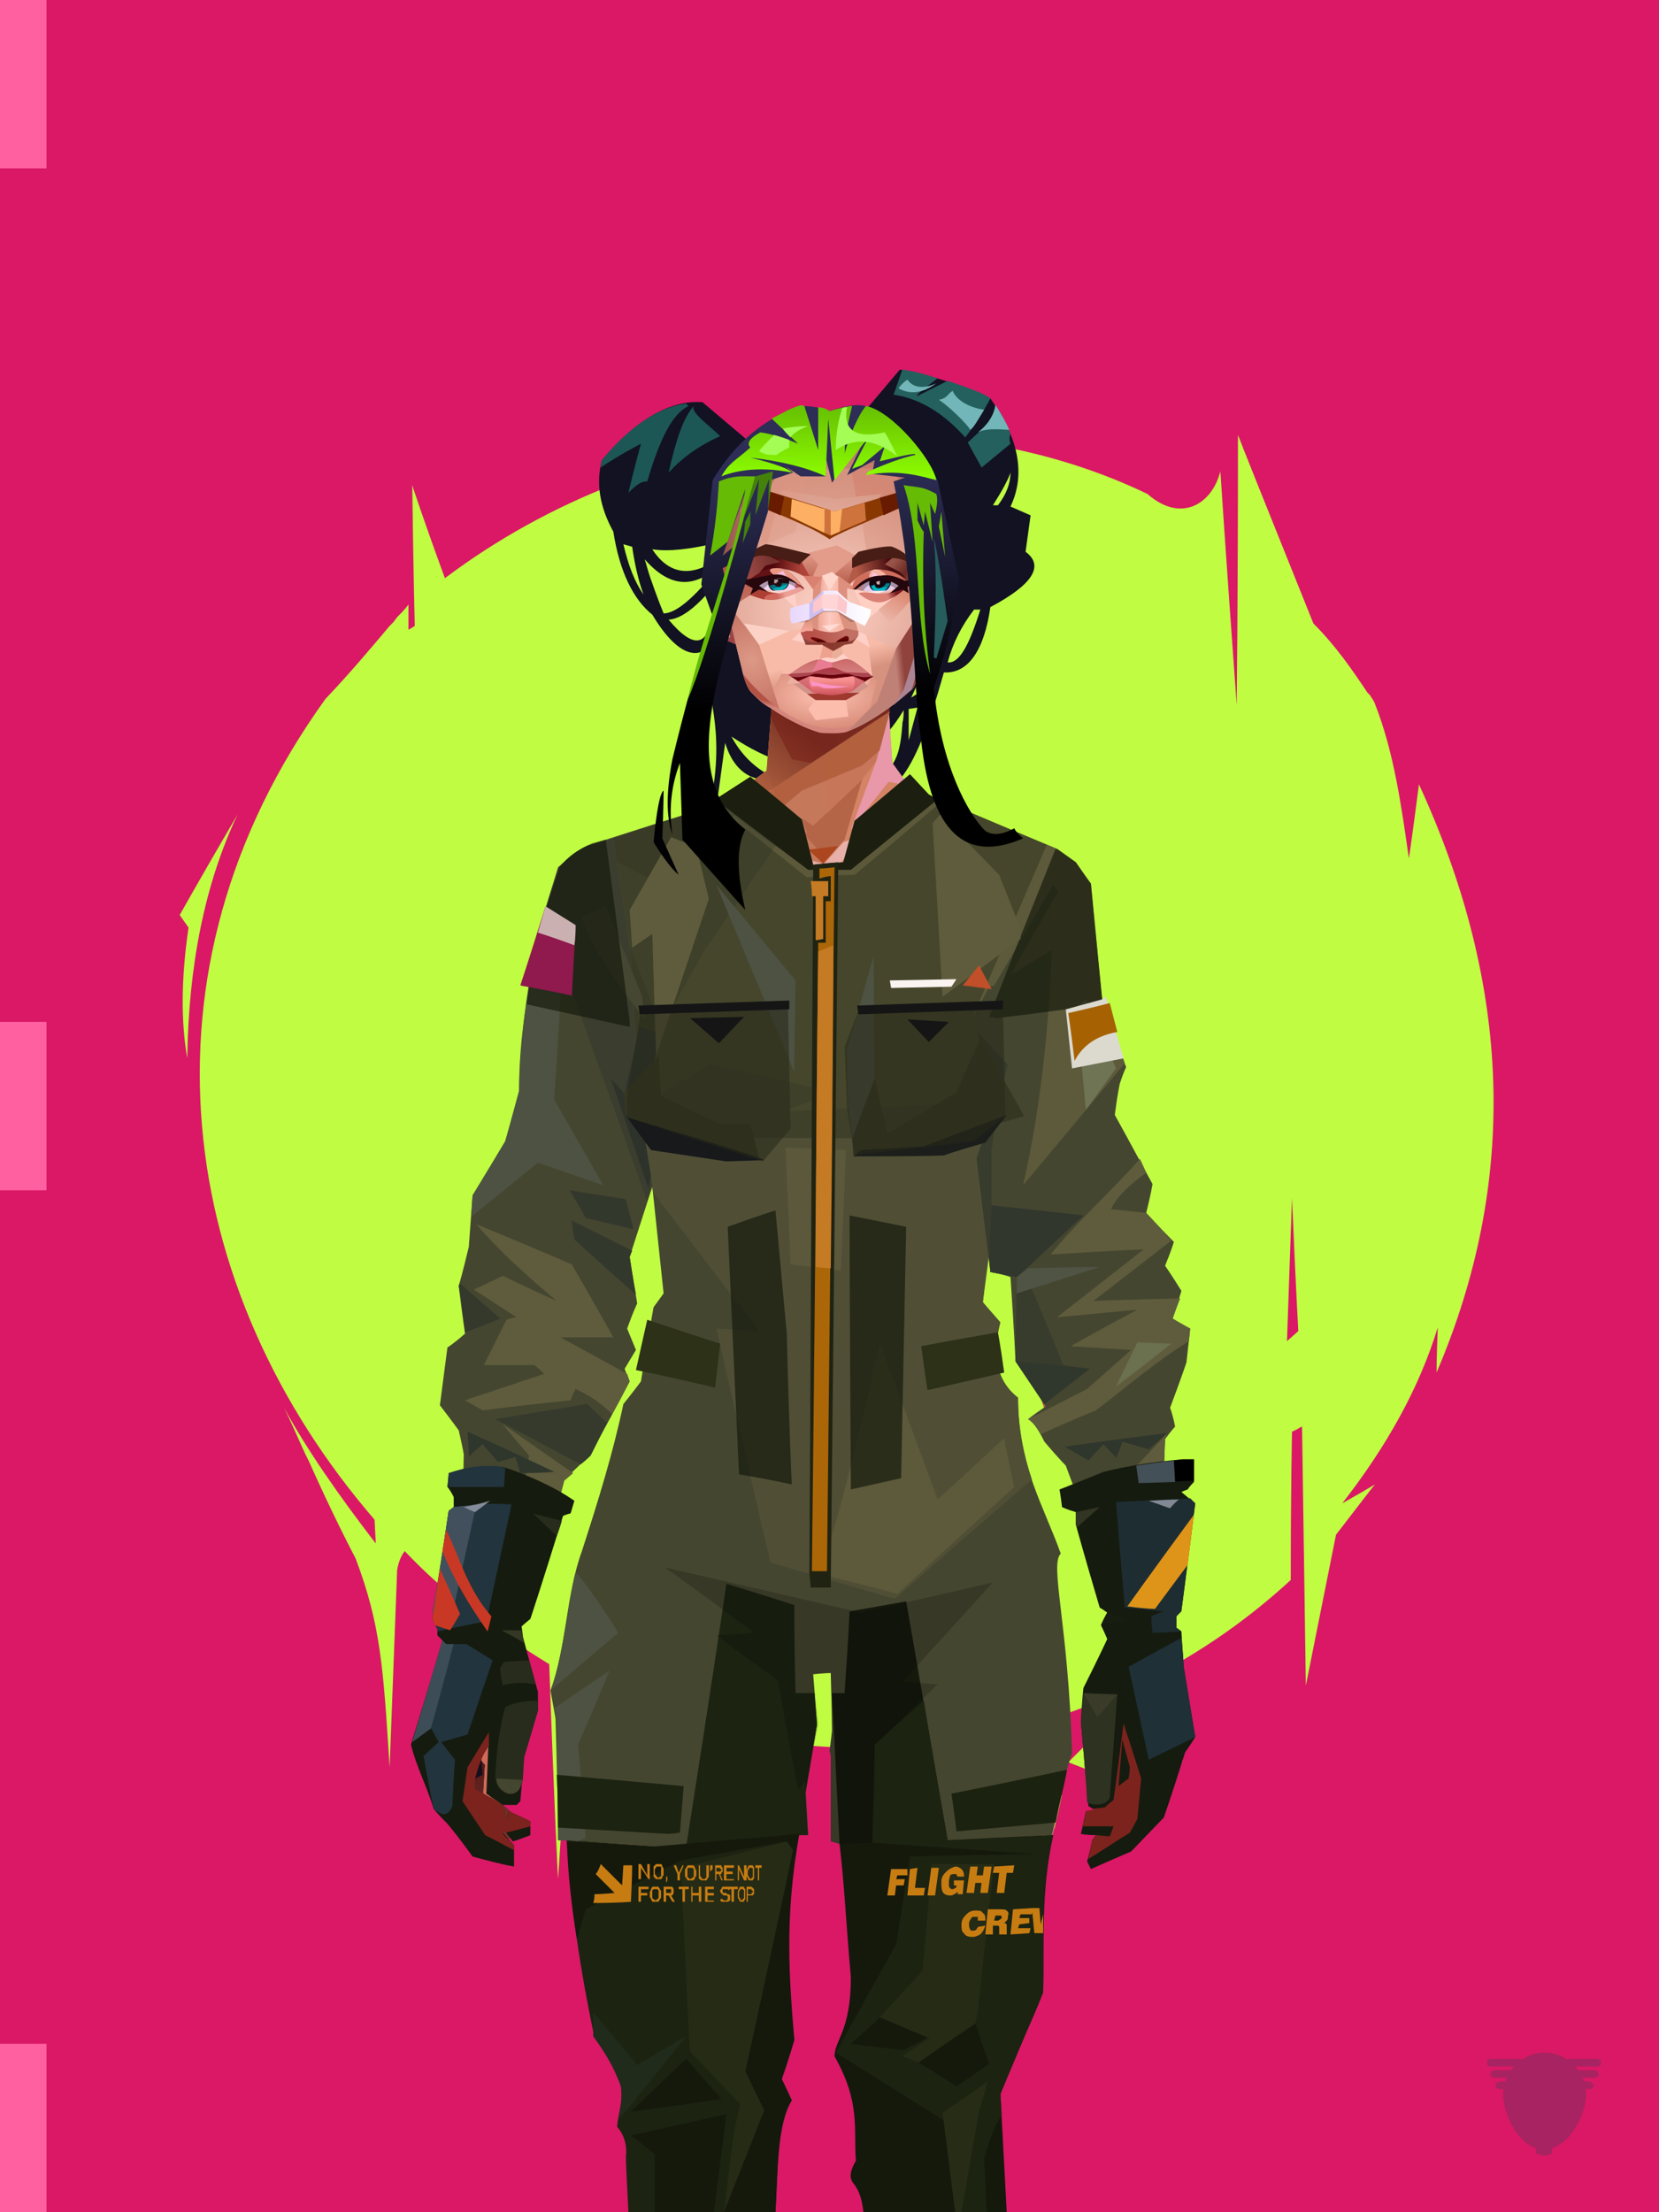 <?xml version="1.0" encoding="UTF-8"?><svg width="1320px" height="1760px" viewBox="0 0 1320 1760" version="1.1" xmlns="http://www.w3.org/2000/svg" xmlns:xlink="http://www.w3.org/1999/xlink"><defs></defs><g stroke="none" stroke-width="1" fill="none" id="id-30433" fill-rule="evenodd"><g id="id-30434"><g id="id-30435"><rect fill="#DA1866" width="1320" height="1760" x="0" y="0" id="id-30436"></rect><g transform=" translate(143,346)" fill="#C0FD42" id="id-30437"><path d=" M 211,114 C 377,-11 604,-33 770,47 C 796,70 821,56 828,29 C 828,29 832,91 841,215 L 841,215 L 841,215 C 841,209 842,138 842,0 L 842,0 L 842,0 C 843,3 863,53 902,150 C 920,168 933,187 945,205 L 947,207 C 948,209 950,211 951,214 C 966,252 972,295 978,337 C 978,337 981,317 986,278 C 1060,439 1065,594 1000,746 L 1000,746 L 1000,746 C 1000,745 1000,734 1001,710 C 986,759 960,805 925,850 C 925,850 934,845 951,835 C 951,835 951,835 951,835 L 951,835 C 950,836 940,849 920,875 C 920,875 912,915 896,995 C 896,995 895,926 893,789 L 893,789 L 893,789 C 892,789 890,791 885,793 L 885,793 L 885,793 C 885,795 884,835 884,911 C 731,1052 520,1074 365,1011 C 365,1011 353,1027 330,1058 L 330,1058 L 330,1058 C 330,1057 330,1033 331,986 C 324,979 318,974 313,968 C 313,968 309,1028 301,1149 C 301,1149 298,1092 294,978 C 250,951 211,922 179,888 C 176,892 174,897 173,903 C 173,903 171,955 167,1060 C 162,981 160,947 140,894 C 128,871 115,844 103,817 L 100,811 C 94,798 89,786 83,774 C 101,807 126,843 156,882 L 156,882 L 155,863 C -2,681 -41,428 116,210 C 135,190 151,171 167,152 L 170,149 L 170,149 L 173,145 C 176,142 179,139 182,135 C 182,135 182,135 182,135 L 182,135 C 182,136 182,143 182,155 C 182,155 184,154 187,152 C 187,152 186,114 185,40 C 185,40 193,65 211,114 Z M 885,607 L 881,721 L 890,713 C 890,713 888,678 885,607 L 885,607 Z" id="id-30438"></path><path d=" M 740,1028 L 718,1024 C 718,1024 788,993 788,993 L 743,1039 C 745,1031 743,1028 740,1028 Z" id="id-30439"></path><path d=" M 719,1044 C 711,1052 707,1056 707,1056 L 730,1065 C 722,1051 719,1044 719,1044 Z" id="id-30440"></path><path d=" M 683,1098 C 696,1087 702,1082 702,1082 L 696,1109 C 687,1101 683,1098 683,1098 Z" id="id-30441"></path><path d=" M 683,1059 C 663,1047 653,1042 653,1042 L 700,1028 C 689,1049 683,1059 683,1059 Z" id="id-30442"></path><path d=" M 46,302 C 15,355 0,382 0,382 C 5,389 7,392 7,392 C 1,433 1,467 6,496 C 7,422 20,357 46,302 Z" id="id-30443"></path></g></g><rect fill="#FF60A0" width="37" height="134" x="0" y="0" id="id-30436"></rect><rect fill="#FF60A0" width="37" height="134" x="0" y="813" id="id-30436"></rect><rect fill="#FF60A0" width="37" height="134" x="0" y="1626" id="id-30436"></rect></g></g><defs></defs><path d=" M 716,294 C 743,299 767,307 788,317 C 811,349 816,378 804,403 L 820,410 L 816,439 C 831,450 822,465 788,483 C 783,518 770,536 751,535 C 739,578 728,606 716,620 C 671,633 655,631 605,620 C 592,618 582,608 577,591 L 571,635 C 569,634 567,632 567,630 C 577,570 558,546 563,515 C 559,520 543,529 519,489 C 504,477 493,455 488,423 C 477,403 474,384 479,366 C 507,333 534,318 559,320 L 598,353 L 689,326 L 716,294 Z M 719,565 C 687,618 641,625 582,586 C 597,614 624,628 662,627 C 713,625 716,602 718,576 L 718,575 C 719,572 719,568 719,565 Z M 730,563 L 723,564 L 723,589 L 730,563 Z M 737,511 L 731,521 L 731,542 L 725,555 L 733,550 L 737,536 L 737,511 Z M 780,485 L 775,485 C 765,498 758,512 754,527 C 763,528 771,514 780,485 L 780,485 Z M 592,432 C 567,472 547,492 532,493 C 552,517 564,515 567,486 L 592,432 Z M 513,445 C 515,452 517,459 519,464 C 521,470 524,478 528,488 C 539,488 555,473 577,445 C 555,469 534,469 513,445 Z M 496,433 C 500,450 505,463 512,473 C 508,462 505,449 503,435 L 496,433 Z M 570,432 C 549,437 532,439 519,437 C 532,457 550,460 572,444 L 570,432 Z M 804,376 C 802,382 797,391 790,402 L 794,402 C 801,393 804,384 804,376 Z" fill="#121223" id="id-73835"></path><defs><linearGradient x1="100%" y1="46%" x2="12%" y2="47%" id="id-74288"><stop stop-color="#DB8D73" offset="0%"></stop><stop stop-color="#E89D89" offset="21%"></stop><stop stop-color="#E6B4B1" offset="46%"></stop><stop stop-color="#EBA18D" offset="80%"></stop><stop stop-color="#DF9889" offset="100%"></stop></linearGradient><linearGradient x1="53%" y1="81%" x2="50%" y2="21%" id="id-74289"><stop stop-color="#CD6E5C" offset="0%"></stop><stop stop-color="#DE7964" offset="24%"></stop><stop stop-color="#DC937A" offset="100%"></stop></linearGradient><linearGradient x1="52%" y1="-4%" x2="46%" y2="70%" id="id-74290"><stop stop-color="#CE6657" offset="0%"></stop><stop stop-color="#8D4137" offset="100%"></stop></linearGradient><linearGradient x1="46%" y1="43%" x2="15%" y2="43%" id="id-74291"><stop stop-color="#DE8D7D" offset="0%"></stop><stop stop-color="#C77052" offset="100%"></stop></linearGradient><linearGradient x1="54%" y1="37%" x2="12%" y2="72%" id="id-74292"><stop stop-color="#3C050A" offset="0%"></stop><stop stop-color="#AF623E" offset="100%"></stop></linearGradient><linearGradient x1="40%" y1="14%" x2="61%" y2="85%" id="id-74293"><stop stop-color="#541C19" offset="0%"></stop><stop stop-color="#7A302C" offset="100%"></stop></linearGradient><linearGradient x1="27%" y1="47%" x2="91%" y2="49%" id="id-74294"><stop stop-color="#D08973" offset="0%"></stop><stop stop-color="#FED3FF" offset="100%"></stop></linearGradient><linearGradient x1="47%" y1="60%" x2="49%" y2="79%" id="id-74295"><stop stop-color="#E2927A" offset="0%"></stop><stop stop-color="#D97D68" offset="60%"></stop><stop stop-color="#E48E97" offset="100%"></stop></linearGradient><linearGradient x1="29%" y1="56%" x2="69%" y2="53%" id="id-74296"><stop stop-color="#D4896F" offset="0%"></stop><stop stop-color="#CE7358" offset="8%"></stop><stop stop-color="#D67B64" offset="18%"></stop><stop stop-color="#D87862" offset="38%"></stop><stop stop-color="#CC6958" offset="65%"></stop><stop stop-color="#BF6D4C" offset="81%"></stop><stop stop-color="#A95B51" offset="100%"></stop></linearGradient><linearGradient x1="47%" y1="45%" x2="54%" y2="46%" id="id-74297"><stop stop-color="#D3735F" offset="0%"></stop><stop stop-color="#BD694B" offset="62%"></stop><stop stop-color="#BA6147" offset="77%"></stop><stop stop-color="#CE8C70" offset="100%"></stop></linearGradient><linearGradient x1="51%" y1="7%" x2="50%" y2="100%" id="id-74298"><stop stop-color="#C06A4D" offset="0%"></stop><stop stop-color="#EB9F84" offset="75%"></stop><stop stop-color="#DB896B" offset="100%"></stop></linearGradient><linearGradient x1="51%" y1="11%" x2="49%" y2="93%" id="id-74299"><stop stop-color="#DF9889" offset="0%"></stop><stop stop-color="#D28264" offset="73%"></stop><stop stop-color="#DF9D81" offset="100%"></stop></linearGradient><linearGradient x1="51%" y1="-5%" x2="48%" y2="96%" id="id-74300"><stop stop-color="#DB8F75" offset="0%"></stop><stop stop-color="#C47656" offset="100%"></stop></linearGradient><linearGradient x1="50%" y1="19%" x2="50%" y2="69%" id="id-74301"><stop stop-color="#B0695C" offset="0%"></stop><stop stop-color="#74330F" offset="45%"></stop><stop stop-color="#A44E23" offset="100%"></stop></linearGradient><linearGradient x1="46%" y1="74%" x2="39%" y2="35%" id="id-74302"><stop stop-color="#AA4949" offset="0%"></stop><stop stop-color="#C46B50" offset="51%"></stop><stop stop-color="#9F3838" offset="100%" stop-opacity="0"></stop></linearGradient><linearGradient x1="46%" y1="16%" x2="49%" y2="82%" id="id-74303"><stop stop-color="#9B473D" offset="0%" stop-opacity="0.186"></stop><stop stop-color="#803921" offset="100%"></stop></linearGradient><linearGradient x1="41%" y1="19%" x2="50%" y2="100%" id="id-74304"><stop stop-color="#BB6351" offset="0%"></stop><stop stop-color="#913F35" offset="100%"></stop></linearGradient><linearGradient x1="50%" y1="31%" x2="45%" y2="50%" id="id-74305"><stop stop-color="#D78C70" offset="0%"></stop><stop stop-color="#E5A2A0" offset="100%"></stop></linearGradient><linearGradient x1="51%" y1="22%" x2="50%" y2="100%" id="id-74306"><stop stop-color="#9B4237" offset="0%"></stop><stop stop-color="#B77057" offset="100%"></stop></linearGradient><linearGradient x1="49%" y1="0%" x2="50%" y2="100%" id="id-74307"><stop stop-color="#D8886E" offset="0%"></stop><stop stop-color="#DC8270" offset="100%"></stop></linearGradient><linearGradient x1="44%" y1="15%" x2="50%" y2="100%" id="id-74308"><stop stop-color="#B45444" offset="0%"></stop><stop stop-color="#AF584E" offset="100%"></stop></linearGradient><linearGradient x1="52%" y1="21%" x2="49%" y2="83%" id="id-74309"><stop stop-color="#D7886E" offset="0%"></stop><stop stop-color="#F3A990" offset="50%"></stop><stop stop-color="#E28877" offset="100%"></stop></linearGradient><linearGradient x1="85%" y1="60%" x2="15%" y2="60%" id="id-74310"><stop stop-color="#D17F61" offset="0%"></stop><stop stop-color="#BF6F4C" offset="100%"></stop></linearGradient><linearGradient x1="48%" y1="-20%" x2="59%" y2="91%" id="id-74311"><stop stop-color="#DD9D8D" offset="0%"></stop><stop stop-color="#BF704F" offset="60%"></stop><stop stop-color="#BD6E4B" offset="72%"></stop><stop stop-color="#CB7A5B" offset="100%"></stop></linearGradient><linearGradient x1="55%" y1="48%" x2="46%" y2="33%" id="id-74312"><stop stop-color="#DB8C74" offset="0%"></stop><stop stop-color="#DC8E75" offset="86%"></stop><stop stop-color="#CF8769" offset="100%"></stop></linearGradient><linearGradient x1="50%" y1="19%" x2="50%" y2="78%" id="id-74313"><stop stop-color="#9E4B20" offset="0%"></stop><stop stop-color="#A94317" offset="50%"></stop><stop stop-color="#864421" offset="100%"></stop></linearGradient><linearGradient x1="50%" y1="11%" x2="50%" y2="43%" id="id-74314"><stop stop-color="#CA7D5F" offset="0%"></stop><stop stop-color="#C77350" offset="15%"></stop><stop stop-color="#9F564D" offset="68%"></stop><stop stop-color="#C36554" offset="100%"></stop></linearGradient><linearGradient x1="89%" y1="50%" x2="7%" y2="52%" id="id-74315"><stop stop-color="#8E433B" offset="0%"></stop><stop stop-color="#B85C4D" offset="53%" stop-opacity="0.199"></stop><stop stop-color="#9B3C25" offset="75%"></stop><stop stop-color="#8B3C36" offset="100%"></stop></linearGradient><linearGradient x1="44%" y1="70%" x2="86%" y2="30%" id="id-74316"><stop stop-color="#D78C77" offset="0%"></stop><stop stop-color="#ECB8B8" offset="100%"></stop></linearGradient><linearGradient x1="19%" y1="86%" x2="73%" y2="32%" id="id-74317"><stop stop-color="#B55C39" offset="0%"></stop><stop stop-color="#EDB2B0" offset="40%"></stop><stop stop-color="#EEBBBC" offset="100%"></stop></linearGradient><linearGradient x1="35%" y1="94%" x2="47%" y2="12%" id="id-74318"><stop stop-color="#E0A194" offset="0%"></stop><stop stop-color="#F0BCBE" offset="40%"></stop><stop stop-color="#EAB3B1" offset="100%"></stop></linearGradient><linearGradient x1="50%" y1="54%" x2="27%" y2="9%" id="id-74319"><stop stop-color="#DDAB90" offset="0%"></stop><stop stop-color="#DDAB90" offset="100%" stop-opacity="0.078"></stop></linearGradient><linearGradient x1="0%" y1="19%" x2="93%" y2="69%" id="id-74320"><stop stop-color="#E3ABA1" offset="0%"></stop><stop stop-color="#DF9D90" offset="70%"></stop><stop stop-color="#C5704E" offset="100%"></stop></linearGradient><linearGradient x1="36%" y1="84%" x2="25%" y2="44%" id="id-74321"><stop stop-color="#C96D62" offset="0%" stop-opacity="0.509"></stop><stop stop-color="#90372C" offset="35%" stop-opacity="0.675"></stop><stop stop-color="#762E17" offset="100%" stop-opacity="0"></stop></linearGradient><linearGradient x1="63%" y1="95%" x2="43%" y2="20%" id="id-74322"><stop stop-color="#C97E5C" offset="0%"></stop><stop stop-color="#E0957A" offset="46%"></stop><stop stop-color="#CC8166" offset="100%"></stop></linearGradient><linearGradient x1="40%" y1="0%" x2="50%" y2="86%" id="id-74323"><stop stop-color="#D08264" offset="0%"></stop><stop stop-color="#DB957A" offset="100%"></stop></linearGradient><linearGradient x1="50%" y1="0%" x2="50%" y2="92%" id="id-74324"><stop stop-color="#E3A3A3" offset="0%"></stop><stop stop-color="#DD977A" offset="100%"></stop></linearGradient><linearGradient x1="33%" y1="79%" x2="21%" y2="44%" id="id-74325"><stop stop-color="#BE6457" offset="0%"></stop><stop stop-color="#983F32" offset="28%" stop-opacity="0.928"></stop><stop stop-color="#762E17" offset="100%" stop-opacity="0"></stop></linearGradient><linearGradient x1="4%" y1="47%" x2="92%" y2="45%" id="id-74326"><stop stop-color="#732617" offset="0%"></stop><stop stop-color="#832E1D" offset="17%" stop-opacity="0.753"></stop><stop stop-color="#9E4B3D" offset="48%" stop-opacity="0.386"></stop><stop stop-color="#8E3D31" offset="78%" stop-opacity="0.762"></stop><stop stop-color="#823328" offset="100%"></stop></linearGradient><linearGradient x1="60%" y1="45%" x2="67%" y2="53%" id="id-74327"><stop stop-color="#F3B5BB" offset="0%"></stop><stop stop-color="#FECCF2" offset="100%"></stop></linearGradient><linearGradient x1="48%" y1="15%" x2="54%" y2="81%" id="id-74328"><stop stop-color="#D99776" offset="0%" stop-opacity="0.400"></stop><stop stop-color="#E6A382" offset="100%"></stop></linearGradient><linearGradient x1="47%" y1="44%" x2="50%" y2="61%" id="id-74329"><stop stop-color="#94412F" offset="0%" stop-opacity="0.175"></stop><stop stop-color="#611C1B" offset="100%"></stop></linearGradient><linearGradient x1="26%" y1="-7%" x2="50%" y2="96%" id="id-74330"><stop stop-color="#37373F" offset="0%"></stop><stop stop-color="#19191D" offset="100%"></stop></linearGradient><linearGradient x1="50%" y1="12%" x2="59%" y2="82%" id="id-74331"><stop stop-color="#252525" offset="0%"></stop><stop stop-color="#101010" offset="100%"></stop></linearGradient><linearGradient x1="25%" y1="-16%" x2="50%" y2="98%" id="id-74332"><stop stop-color="#37373F" offset="0%"></stop><stop stop-color="#19191D" offset="100%"></stop></linearGradient><linearGradient x1="75%" y1="39%" x2="50%" y2="93%" id="id-74333"><stop stop-color="#252525" offset="0%"></stop><stop stop-color="#000000" offset="100%"></stop></linearGradient></defs><g transform=" translate(334,549)" id="id-74334"><polygon points="561 754 565 871 565 881 537 893 533 897 535 901 532 909 543 910 597 864" fill="#551415" id="id-74335"></polygon><polygon points="537 282 539 246 535 195 529 158 522 137 484 118 440 111 212 111 188 113 157 123 121 139 111 186 108 221 109 290" fill="url(#id-74288)" id="id-74335"></polygon><polygon points="467 393 474 506 503 589 537 672 556 728 561 754 546 794 552 851 551 861 552 874 556 885 567 882 568 866 570 860 570 843 571 834 576 843 576 859 579 864 573 874 571 884 544 903 541 916 582 901 597 864 607 852 600 821 597 716 589 695 582 655 569 523 544 425" fill="url(#id-74289)" id="id-74335"></polygon><polygon points="546 794 552 851 551 861 552 874 556 885 567 882 568 866 570 860 570 843 571 834 576 843 576 859 579 864 573 874 571 884 544 903 541 916 582 901 597 864 583 871 588 855 573 815 561 823" fill="url(#id-74290)" id="id-74335"></polygon><polygon points="552 851 551 861 552 874 556 887 567 884 568 866 570 860 558 860" fill="#853632" id="id-74335"></polygon><polygon points="544 906 541 916 582 901 571 889" fill="#80332D" id="id-74335"></polygon><polygon points="561 754 548 789 566 819 586 806" fill="#C08175" id="id-74335"></polygon><polygon points="486 648 477 599 453 529 440 504 437 490 439 460 449 402 456 340 188 343 198 411 202 493 162 596 153 638 266 693 319 721 386 693" fill="url(#id-74291)" id="id-74335"></polygon><polygon points="486 648 477 599 453 529 440 504 437 490 439 460 449 402 456 340 296 353 376 634" fill="#D07F62" id="id-74335"></polygon><g transform=" translate(188,0)" id="id-74344"><polygon points="274 114 253 111 232 100 201 76 188 58 184 1 93 1 88 64 25 111 1 113 103 123 121 135 134 138 149 121 161 117 187 119 225 114" fill="#D48364" id="id-74335"></polygon><polygon points="201 76 188 58 185 12 175 57 155 111 185 73" fill="#E898A8" id="id-74335"></polygon><polygon points="149 1 93 1 88 64 108 126 121 135 133 138" fill="#C5785A" id="id-74335"></polygon><polygon points="116 102 120 113 118 115 136 135 150 119 164 71 125 108" fill="#B46548" id="id-74348"></polygon><polygon points="121 127 133 138 145 124" fill="#AC461F" id="id-74349"></polygon><polygon points="136 98 164 71 175 57 186 17 134 51" fill="#C8765A" id="id-74350"></polygon><polygon points="97 96 116 80 164 60 178 48 186 17 184 1 93 1 88 64 45 96" fill="#A85431" opacity="0.654" id="id-74335"></polygon><polygon points="186 17 184 1 93 1 88 64 45 96 66 96" fill="url(#id-74292)" opacity="0.467" id="id-74335"></polygon><polygon points="123 58 176 23 186 17 184 1 93 1 91 22 108 55" fill="#731511" opacity="0.434" id="id-74335"></polygon></g><polygon points="41 844 33 856 36 895 64 915 84 911 83 903 71 898 72 892 63 884 52 849" fill="url(#id-74293)" id="id-74335"></polygon><polygon points="315 152 285 173 320 188 357 166" fill="#F0BCBB" id="id-74355"></polygon><polygon points="327 150 370 130 342 127" fill="#D68A6E" id="id-74356"></polygon><polygon points="301 142 303 148 243 131 240 119 276 119" fill="#D38869" id="id-74357"></polygon><polygon points="159 149 206 123 269 123 303 144 297 118 188 113 157 123 121 139" fill="url(#id-74294)" id="id-74335"></polygon><polygon points="157 123 121 139 153 167 196 134" fill="#FCD1FB" id="id-74335"></polygon><polygon points="89 584 77 541 62 551 45 658 34 712 25 741 25 762 10 817 0 845 14 870 25 901 58 919 72 919 69 913 61 905 50 899 37 874 37 852 43 845 52 855 50 887 56 901 64 905 66 901 66 882 72 836 72 800 69 781 64 773 66 735 85 684 121 599 162 510" fill="url(#id-74295)" id="id-74335"></polygon><polygon points="89 584 77 541 62 551 45 658 48 715 121 599 162 510" fill="#D08263" id="id-74335"></polygon><polygon points="55 843 45 827 37 848 17 852 8 836 5 851 0 845 14 870 25 901 58 919 72 919 69 913 61 905 50 899 37 874 37 852 43 845 52 855 50 887 56 901 64 905 66 901 66 882 72 836" fill="#D16A58" id="id-74335"></polygon><polygon points="53 882 52 892 56 901 64 905 66 901 66 882 67 876" fill="#B24C41" id="id-74335"></polygon><polygon points="25 901 58 919 72 919 62 909 37 895" fill="#B54F44" id="id-74335"></polygon><polygon points="160 467 145 488 108 578 45 777 48 797 64 773 66 735 85 684 121 599 162 510" fill="#B86846" id="id-74335"></polygon><polygon points="169 1211 277 1211 282 1183 281 1150 284 1127 286 1114 285 1063 293 972 306 866 311 792 309 768 323 771 337 768 333 817 333 855 339 924 346 1008 348 1113 351 1130 353 1176 361 1211 461 1211 458 1191 456 1170 460 1133 461 1082 505 905 516 839 518 826 512 762 503 706 486 648 482 629 386 690 318 718 266 690 184 629 153 637 132 731 119 781 118 813 123 862 131 916 166 1094 176 1179" fill="url(#id-74296)" id="id-74335"></polygon><polygon points="463 664 416 771 400 819 392 1125 359 1178 398 1204 441 1153 461 1082 505 905 516 839 518 826 515 789 490 714" fill="url(#id-74297)" id="id-74335"></polygon><polygon points="422 1160 395 1199 365 1171 401 1149 384 1120 391 983 411 786 416 771 448 697 454 1013 445 1116 407 1149" fill="url(#id-74298)" id="id-74368"></polygon><polygon points="121 139 111 186 108 221 109 290 96 438 89 464 69 510 89 585 162 510 167 425 162 241" fill="url(#id-74299)" id="id-74335"></polygon><polygon points="101 466 103 488 106 510 160 447 179 359 164 232 187 184 186 179 132 181 161 234 161 321 149 376 151 384 123 461 114 466" fill="url(#id-74300)" id="id-74370"></polygon><polygon points="96 438 89 464 69 510 51 621 101 520 96 476" fill="#EAABB1" id="id-74335"></polygon><polygon points="96 451 128 365 134 316 121 139 111 186 108 221 109 290 96 438" fill="#BE704B" id="id-74335"></polygon><polygon points="184 241 177 248 162 225 138 289 161 321 170 375 161 420 151 411 162 510 167 425 188 343" fill="url(#id-74301)" id="id-74335"></polygon><polygon points="284 1127 286 1114 285 1063 293 972 306 866 311 792 309 768 323 771 337 768 333 817 333 855 339 924 346 1008 375 889 416 771 463 664 490 714 515 790 512 762 503 706 486 648 477 599 471 583 420 650 316 720 201 654 244 742 264 824 275 994" fill="url(#id-74302)" id="id-74335"></polygon><polygon points="298 930 306 866 311 792 309 768 323 771 337 768 333 817 333 855 336 894 347 826 360 784 378 733 388 687 321 739 254 687 267 736 291 821" fill="url(#id-74303)" id="id-74335"></polygon><polygon points="348 1093 348 1113 351 1130 353 1176 361 1211 461 1211 439 1155 422 1136 403 1148 429 1168 400 1202 370 1170 382 1125" fill="url(#id-74304)" id="id-74335"></polygon><polygon points="10 855 8 836 5 851 0 845 14 870" fill="#A64C3F" id="id-74335"></polygon><polygon points="520 500 516 520 544 629 474 500 490 399" fill="url(#id-74305)" id="id-74378"></polygon><polygon points="461 1211 458 1191 456 1170 460 1133 461 1082 439 1155 450 1211" fill="url(#id-74306)" id="id-74335"></polygon><polygon points="220 1149 259 1115 240 1063 232 973 266 819 240 713 201 661 158 650 201 784 183 925 170 1083" fill="url(#id-74307)" id="id-74380"></polygon><polygon points="169 1211 277 1211 282 1183 281 1150 284 1127 286 1114 286 1098 226 1211 207 1211 196 1121 173 1078 150 1014 166 1094 176 1179" fill="url(#id-74308)" id="id-74335"></polygon><polygon points="173 1078 183 924 150 1014" fill="#C2644D" id="id-74335"></polygon><polygon points="169 1211 239 1211 230 1196 204 1175 173 1150 176 1179" fill="#A7443E" opacity="0.574" id="id-74335"></polygon><polygon points="221 1130 240 1097 224 1063 224 983 240 804 217 698 190 668 212 771 212 910 190 998 181 1094" fill="url(#id-74309)" id="id-74380"></polygon><polygon points="217 795 221 692 200 667 169 658 200 737" fill="#EEA68B" id="id-74385"></polygon><polygon points="511 476 492 419 481 447 484 356 521 274 533 417" fill="url(#id-74310)" id="id-74386"></polygon><polygon points="569 523 544 425 542 346 537 282 539 246 535 195 529 158 522 137 494 161 419 158 471 211 516 290 525 411 511 477 518 507 535 462 562 543" fill="url(#id-74311)" id="id-74335"></polygon><polygon points="486 389 533 243 501 167 464 207 451 247 463 265" fill="url(#id-74312)" id="id-74388"></polygon><polygon points="473 490 474 506 503 589 537 672 556 728 561 754 567 712 543 623" fill="#B95C4E" id="id-74335"></polygon><polygon points="460 328 466 378 474 506 490 425 486 392 469 274 479 230 461 260 454 251" fill="url(#id-74313)" id="id-74335"></polygon><polygon points="440 504 437 490 439 460 449 402 456 340 458 328 325 282 188 343 198 411 202 493 162 596 157 621 161 633 169 599 173 570 204 506 202 458 217 402 286 365 321 352 353 360 422 402 431 493 437 520" fill="url(#id-74314)" id="id-74335"></polygon><polygon points="451 385 456 340 458 328 364 340 330 308 268 343 188 343 194 379 262 368 312 343 335 340 381 368" fill="url(#id-74315)" id="id-74335"></polygon><polygon points="286 328 306 310 330 274 453 252 464 205 421 156 317 204 219 165 210 154 188 180" fill="url(#id-74316)" id="id-74393"></polygon><path d=" M 422,195 L 405,190 C 377,190 357,198 343,214 C 329,230 322,250 323,276 C 324,301 331,320 345,333 C 365,351 384,356 405,356 C 425,356 444,347 450,342 C 454,339 457,335 460,328 C 463,323 466,317 467,308 C 469,294 466,276 457,254 L 422,195 Z" fill="url(#id-74317)" id="id-74394"></path><path d=" M 422,195 L 417,175 C 386,188 366,196 358,201 C 355,203 351,206 348,208 C 348,209 381,253 448,342 C 454,338 459,332 463,324 C 469,310 469,301 469,293 C 469,287 465,275 459,257 L 422,195 Z" fill="url(#id-74318)" id="id-74394"></path><path d=" M 375,226 C 338,253 343,276 343,284 C 343,291 353,319 371,335 C 379,342 422,349 447,331 C 468,316 472,294 458,265 C 427,221 400,208 375,226 Z" fill="url(#id-74319)" opacity="0.282" id="id-74394"></path><path d=" M 272,205 C 260,199 243,200 221,209 C 187,227 169,258 168,303 C 167,319 184,342 190,346 C 197,351 212,356 239,353 C 257,351 272,344 284,333 C 303,312 312,288 309,260 C 305,217 291,214 272,205 Z" fill="url(#id-74320)" id="id-74397"></path><path d=" M 340,285 C 333,252 328,240 326,248 C 324,254 323,263 323,276 C 324,301 331,320 345,333 C 365,351 382,356 404,356 C 425,356 444,347 450,342 C 456,337 465,325 468,308 C 472,290 465,276 463,268 C 461,263 460,259 458,255 L 442,290 L 399,304 L 366,300 L 340,285 Z" fill="url(#id-74321)" id="id-74394"></path><path d=" M 153,637 L 149,654 L 132,731 L 130,739 C 133,730 135,723 137,718 C 140,709 147,691 149,680 C 151,671 155,655 161,633 L 172,570 L 162,596 L 153,637 Z" fill="#7D362E" id="id-74335"></path><path d=" M 259,203 C 254,199 240,185 217,163 L 210,153 L 186,180 C 192,211 192,231 186,239 C 175,256 168,277 168,303 C 168,324 190,352 239,344 C 252,342 274,217 259,203 Z" fill="#E3ABA1" id="id-74397"></path><polygon points="175 565 203 550 234 558 241 520 203 455 203 507" fill="#BD6057" id="id-74401"></polygon><polygon points="241 442 241 518 229 556 233 629 266 657 316 707 381 659 395 629 364 504 350 504 301 380" fill="url(#id-74322)" id="id-74402"></polygon><polygon points="432 626 427 589 407 518 414 505 450 568 470 618" fill="url(#id-74323)" id="id-74403"></polygon><polygon points="302 376 254 442 254 546 302 590 364 568 364 504 350 504 376 454 345 400" fill="url(#id-74324)" id="id-74402"></polygon><polygon points="317 480 342 436 319 413 300 447" fill="#DE8C7A" id="id-74405"></polygon><polygon points="304 541 318 507 329 541 314 549" fill="#D07F61" id="id-74406"></polygon><polygon points="306 543 316 578 329 541" fill="#DEA68C" id="id-74407"></polygon><path d=" M 178,333 C 179,334 180,336 182,338 C 184,342 186,343 189,346 C 190,347 197,351 206,353 C 215,354 226,355 239,353 C 257,351 272,344 284,333 C 293,322 299,313 302,305 C 304,301 307,293 309,277 C 310,274 310,268 309,260 L 228,277 L 207,295 L 178,333 Z" fill="url(#id-74325)" id="id-74397"></path><polygon points="306 543 308 550 324 556 329 541" fill="#E6B8B7" id="id-74407"></polygon><polygon points="308 543 318 525 323 542 314 548" fill="#7E312C" id="id-74410"></polygon><polygon points="152 641 162 596 176 561 185 617 214 602 246 628 323 690 404 628 423 605 454 605 470 577 477 599 482 629 388 689 337 768 323 771 309 768 259 688 175 639 142 688" fill="url(#id-74326)" opacity="0.442" id="id-74411"></polygon><polygon points="490 154 522 137 484 118 412 123" fill="url(#id-74327)" id="id-74335"></polygon><polygon points="573 785 588 829 602 858 607 852 600 821 597 716 576 763" fill="#DA9E96" id="id-74335"></polygon><polygon points="574 722 589 695 582 655 533 542" fill="url(#id-74328)" id="id-74335"></polygon><polygon points="172 640 241 690 309 768 323 771 338 768 395 706 469 661 404 650 313 706 217 629" fill="url(#id-74329)" opacity="0.571" id="id-74415"></polygon><g transform=" translate(188,270)" id="id-74416"><polygon points="207 13 207 10 217 2 220 2 239 21 258 39 260 42 250 51 246 52 226 33" fill="url(#id-74330)" id="id-74417"></polygon><polygon points="208 40 218 50 222 50 240 33 257 13 257 9 247 0 244 1 230 19 209 36" fill="url(#id-74331)" id="id-74418"></polygon><polygon points="1 13 1 10 10 2 15 2 32 21 50 39 52 42 42 52 38 52 19 33" fill="url(#id-74332)" id="id-74417"></polygon><polygon points="0 43 10 53 14 53 33 35 50 15 50 11 40 3 36 4 19 23 1 39" fill="url(#id-74333)" id="id-74418"></polygon></g></g><defs><linearGradient x1="69%" y1="0%" x2="69%" y2="21%" id="id-75082"><stop stop-color="#D0A6A1" offset="0%"></stop><stop stop-color="#A36D68" offset="100%"></stop></linearGradient><radialGradient cx="50%" cy="61%" r="61%" id="id-75083" fx="50%" fy="61%" gradientTransform=" translate(0.500,0.609) scale(1,0.694) rotate(180) scale(1,1) translate(-0.500,-0.609)"><stop stop-color="#FFD2C7" offset="0%"></stop><stop stop-color="#D59785" offset="100%"></stop></radialGradient><radialGradient cx="50%" cy="74%" r="74%" id="id-75084" fx="50%" fy="74%" gradientTransform=" translate(0.500,0.744) scale(0.748,1) rotate(-90) scale(1,0.864) translate(-0.500,-0.744)"><stop stop-color="#FFD6CB" offset="0%"></stop><stop stop-color="#904840" offset="100%"></stop></radialGradient><linearGradient x1="39%" y1="37%" x2="50%" y2="61%" id="id-75085"><stop stop-color="#F7BBA7" offset="0%"></stop><stop stop-color="#D7927F" offset="100%"></stop></linearGradient><radialGradient cx="50%" cy="37%" r="75%" id="id-75086" fx="50%" fy="37%" gradientTransform=" translate(0.500,0.372) scale(0.536,1) rotate(90) scale(1,2) translate(-0.500,-0.372)"><stop stop-color="#FFC3B4" offset="0%"></stop><stop stop-color="#D07F6B" offset="100%"></stop></radialGradient><radialGradient cx="52%" cy="68%" r="169%" id="id-75087" fx="52%" fy="68%" gradientTransform=" translate(0.522,0.681) scale(1,0.367) rotate(-105) translate(-0.522,-0.681)"><stop stop-color="#DC9886" offset="0%"></stop><stop stop-color="#B25245" offset="100%"></stop></radialGradient><linearGradient x1="29%" y1="57%" x2="32%" y2="48%" id="id-75088"><stop stop-color="#D5857C" offset="0%"></stop><stop stop-color="#B25245" offset="100%"></stop></linearGradient><linearGradient x1="58%" y1="63%" x2="50%" y2="65%" id="id-75089"><stop stop-color="#90433D" offset="0%"></stop><stop stop-color="#BF8075" offset="100%"></stop></linearGradient><linearGradient x1="91%" y1="62%" x2="50%" y2="78%" id="id-75090"><stop stop-color="#8D443F" offset="0%"></stop><stop stop-color="#CB7966" offset="100%"></stop></linearGradient><linearGradient x1="39%" y1="5%" x2="39%" y2="73%" id="id-75091"><stop stop-color="#9F6A88" offset="0%"></stop><stop stop-color="#AB8495" offset="100%"></stop></linearGradient><linearGradient x1="28%" y1="92%" x2="75%" y2="13%" id="id-75092"><stop stop-color="#EBB5A7" offset="0%"></stop><stop stop-color="#DC8972" offset="100%"></stop></linearGradient><linearGradient x1="50%" y1="0%" x2="50%" y2="100%" id="id-75093"><stop stop-color="#DB767B" offset="0%"></stop><stop stop-color="#CF555F" offset="100%"></stop></linearGradient><linearGradient x1="50%" y1="20%" x2="50%" y2="100%" id="id-75094"><stop stop-color="#F89090" offset="0%"></stop><stop stop-color="#CF535C" offset="100%"></stop></linearGradient><linearGradient x1="50%" y1="50%" x2="50%" y2="100%" id="id-75095"><stop stop-color="#AD3641" offset="0%"></stop><stop stop-color="#A94A53" offset="100%"></stop></linearGradient><linearGradient x1="50%" y1="0%" x2="50%" y2="100%" id="id-75096"><stop stop-color="#CC6767" offset="0%"></stop><stop stop-color="#D48080" offset="100%"></stop></linearGradient><linearGradient x1="64%" y1="50%" x2="0%" y2="62%" id="id-75097"><stop stop-color="#77342F" offset="0%"></stop><stop stop-color="#A84D49" offset="100%"></stop></linearGradient><linearGradient x1="38%" y1="42%" x2="90%" y2="68%" id="id-75098"><stop stop-color="#985348" offset="0%"></stop><stop stop-color="#6A2823" offset="66%"></stop><stop stop-color="#8D3D37" offset="100%"></stop></linearGradient><linearGradient x1="22%" y1="53%" x2="78%" y2="47%" id="id-75099"><stop stop-color="#B45B48" offset="0%"></stop><stop stop-color="#460C0F" offset="100%"></stop></linearGradient><linearGradient x1="23%" y1="50%" x2="73%" y2="55%" id="id-75100"><stop stop-color="#51080D" offset="0%"></stop><stop stop-color="#AE4339" offset="100%"></stop></linearGradient><linearGradient x1="50%" y1="14%" x2="50%" y2="125%" id="id-75101"><stop stop-color="#E49E8B" offset="0%"></stop><stop stop-color="#AD4E3E" offset="100%"></stop></linearGradient><linearGradient x1="50%" y1="0%" x2="50%" y2="100%" id="id-75102"><stop stop-color="#DE8F7C" offset="0%"></stop><stop stop-color="#D99380" offset="100%"></stop></linearGradient><linearGradient x1="50%" y1="34%" x2="50%" y2="100%" id="id-75103"><stop stop-color="#DE8F7C" offset="0%"></stop><stop stop-color="#F6AA9D" offset="100%"></stop></linearGradient><linearGradient x1="0%" y1="50%" x2="87%" y2="50%" id="id-75104"><stop stop-color="#EFA695" offset="0%"></stop><stop stop-color="#FDCAC0" offset="50%"></stop><stop stop-color="#F7B5A2" offset="100%"></stop></linearGradient><linearGradient x1="83%" y1="50%" x2="22%" y2="56%" id="id-75105"><stop stop-color="#C27064" offset="0%"></stop><stop stop-color="#B75149" offset="100%"></stop></linearGradient><linearGradient x1="44%" y1="47%" x2="50%" y2="60%" id="id-75106"><stop stop-color="#6C0808" offset="0%"></stop><stop stop-color="#4F0000" offset="100%"></stop></linearGradient><linearGradient x1="44%" y1="45%" x2="50%" y2="67%" id="id-75107"><stop stop-color="#6C0808" offset="0%"></stop><stop stop-color="#4F0000" offset="100%"></stop></linearGradient><linearGradient x1="59%" y1="53%" x2="79%" y2="50%" id="id-75108"><stop stop-color="#DB8075" offset="0%"></stop><stop stop-color="#76191F" offset="100%"></stop></linearGradient><linearGradient x1="66%" y1="52%" x2="50%" y2="53%" id="id-75109"><stop stop-color="#EB9F96" offset="0%"></stop><stop stop-color="#D1685E" offset="100%"></stop></linearGradient><linearGradient x1="50%" y1="56%" x2="44%" y2="48%" id="id-75110"><stop stop-color="#00AAB5" offset="0%"></stop><stop stop-color="#00717E" offset="100%"></stop></linearGradient><linearGradient x1="41%" y1="67%" x2="50%" y2="50%" id="id-75111"><stop stop-color="#00B4C0" offset="0%"></stop><stop stop-color="#007D8C" offset="100%"></stop></linearGradient></defs><g transform=" translate(561,332)" id="id-75112"><g transform=" translate(172,115)" id="id-75113"><polygon points="14 1 18 0 25 8 27 21 24 41 14 66 0 68" fill="url(#id-75082)" id="id-75114"></polygon><polygon points="12 48 19 50 23 42 26 24 20 12 12 22" fill="#9E564F" id="id-75115"></polygon><polygon points="11 21 17 10 20 5 24 7 26 24 20 36 18 31 20 16 9 29" fill="#803532" id="id-75116"></polygon><polygon points="10 28 11 38 8 45 13 49 19 38 13 24" fill="#D29290" id="id-75117"></polygon><polygon points="12 18 17 17 18 9" fill="#5E1C1D" id="id-75118"></polygon><polygon points="18 50 10 51 8 50 5 61 12 63 14 61" fill="#BF9088" id="id-75119"></polygon></g><g transform=" translate(0,113)" id="id-75120"><polygon points="13 0 5 0 0 13 4 36 13 63 25 67" fill="#BD5959" id="id-75121"></polygon><polygon points="5 9 0 13 4 36 13 63 25 67 13 24" fill="#CE8580" id="id-75121"></polygon><polygon points="18 46 14 47 7 32 11 26 4 9 6 5 16 20 17 29" fill="#F0B3BC" id="id-75123"></polygon><polygon points="13 62 20 62 18 49 11 53" fill="#DAA39A" id="id-75124"></polygon><polygon points="25 68 13 63 20 62 17 46 14 47 13 44 14 29 17 26 14 22 10 19 10 11 17 20" fill="#984446" id="id-75125"></polygon><polygon points="13 9 4 3 5 0 12 0" fill="#ED8D85" id="id-75126"></polygon></g><path d=" M 29,199 C 21,167 16,144 15,130 C 4,44 33,0 103,0 C 180,0 191,63 186,119 C 183,157 173,191 170,202 C 169,206 168,214 164,217 C 152,228 130,244 113,250 C 108,252 95,251 92,251 C 77,247 52,234 36,218 C 34,215 31,209 29,199 Z" fill="url(#id-75083)" id="id-75127"></path><polygon points="32 104 40 91 49 101 72 91 83 36 53 39 28 83" fill="#E19D89" opacity="0.497" id="id-75128"></polygon><path d=" M 15,130 C 4,44 33,0 103,0 C 180,0 191,63 186,119 L 166,114 L 161,101 L 167,68 C 159,55 158,51 147,43 C 142,40 113,40 59,43 L 31,93 L 35,103 L 24,131 L 15,130 Z" fill="url(#id-75084)" id="id-75127"></path><polygon points="28 117 28 73 69 24 134 24 172 49 172 134 132 129 124 78 141 61 105 65 61 58 45 117" fill="#D68C79" opacity="0.360" id="id-75130"></polygon><polygon points="115 32 172 49 172 75 132 70 141 61 120 63" fill="#D07B69" opacity="0.503" id="id-75130"></polygon><polygon points="42 181 65 170 128 173 155 186 137 233 51 226" fill="url(#id-75085)" id="id-75132"></polygon><polygon points="58 235 52 221 61 204 132 206 137 209 130 235 116 248 90 249" fill="url(#id-75086)" id="id-75133"></polygon><path d=" M 29,199 C 21,167 16,144 15,130 C 14,122 13,114 13,106 L 22,129 L 29,113 L 43,137 L 24,149 L 24,156 L 43,181 L 59,232 C 54,234 46,229 36,218 C 34,215 31,209 29,199 Z" fill="url(#id-75087)" id="id-75127"></path><path d=" M 59,232 C 71,240 82,245 90,246 C 98,248 109,248 121,245 C 117,248 115,249 113,250 C 108,252 95,251 92,251 C 77,247 52,234 36,218 C 34,216 32,211 30,204 C 36,212 46,222 59,232 Z" fill="url(#id-75088)" id="id-75127"></path><path d=" M 184,63 C 187,81 188,100 186,119 C 183,157 173,191 170,202 C 169,206 168,214 164,217 C 152,228 130,244 113,250 L 137,226 L 152,184 L 174,150 L 148,128 L 170,120 L 184,63 Z" fill="url(#id-75089)" id="id-75127"></path><polygon points="178 153 148 128 176 117" fill="url(#id-75090)" id="id-75127"></polygon><path d=" M 175,80 L 185,120 C 173,183 166,215 164,217 C 160,220 155,224 150,229 L 158,217 L 178,153 L 175,117 L 170,125 L 165,114 L 175,80 Z" fill="url(#id-75091)" id="id-75127"></path><polygon points="82 232 88 225 112 224 114 238 88 241" fill="#FCBDAD" id="id-75139"></polygon><polygon points="61 204 65 171 96 163 129 174 133 206" fill="#F8BBA9" id="id-75140"></polygon><polygon points="65 212 70 205 133 206 129 213 123 211 78 212" fill="#ECAFA0" id="id-75141"></polygon><polygon points="81 220 88 225 112 225 123 219 97 219" fill="#9E392F" id="id-75142"></polygon><polygon points="70 212 81 220 122 219 130 214 122 207" fill="#D29189" id="id-75143"></polygon><path d=" M 131,183 L 128,173 L 83,155 C 79,156 76,155 74,153 C 73,151 72,146 72,140 L 62,143 C 65,145 67,147 70,150 C 73,153 76,158 81,166 L 69,177 L 81,180 L 119,176 L 131,183 Z" fill="#FFD0C7" id="id-75144"></path><polygon points="31 164 67 170 43 181" fill="#FCD2C7" id="id-75145"></polygon><polygon points="91 193 95 177 102 179 101 196" fill="#ECA28E" id="id-75146"></polygon><polygon points="102 179 101 197 112 196 106 175" fill="#EBAE99" id="id-75147"></polygon><polygon points="153 141 129 161 118 136 144 145" fill="#FFCFC3" id="id-75148"></polygon><polygon points="138 153 159 136 166 143 147 164" fill="url(#id-75092)" id="id-75148"></polygon><polygon points="92 192 97 191 104 192 110 188 116 194 99 198" fill="#FFD1C9" id="id-75150"></polygon><g transform=" translate(66,192)" id="id-75151"><polygon points="2 14 11 20 60 19 68 14 67 14 21 6" fill="#65000A" id="id-75152"></polygon><path d=" M 8,18 L 20,27 C 26,28 31,29 35,29 C 38,29 44,28 51,26 L 61,18 L 52,14 L 35,16 L 17,14 L 8,18 Z" fill="url(#id-75093)" id="id-75153"></path><path d=" M 20,27 C 26,28 31,29 35,29 C 38,29 44,28 51,26 C 52,23 53,21 53,19 C 53,18 53,16 52,14 L 35,16 L 17,14 C 17,17 17,19 17,20 C 17,22 18,24 20,27 Z" fill="url(#id-75094)" id="id-75153"></path><path d=" M 2,14 C 6,15 9,15 13,14 C 18,14 19,12 22,12 C 26,12 30,13 35,13 C 39,13 42,12 46,12 C 51,12 51,14 56,14 C 59,15 63,15 67,14 C 58,6 51,1 49,1 C 45,-1 39,3 35,3 C 30,3 30,1 24,1 C 20,1 13,4 2,12 L 0,13 L 2,14 Z" fill="url(#id-75095)" id="id-75155"></path><path d=" M 19,11 C 27,8 33,7 35,7 C 39,7 43,11 48,11 C 57,11 64,12 64,11 C 56,5 51,1 49,1 C 45,-1 39,3 35,3 C 30,3 30,1 24,1 C 20,1 13,4 2,12 L 19,11 Z" fill="url(#id-75096)" id="id-75155"></path><path d=" M 19,11 C 27,8 33,7 35,7 L 35,3 C 30,3 30,1 24,1 L 19,11 Z" fill="#E97C93" id="id-75155"></path><path d=" M 19,18 C 18,18 18,19 19,22 C 22,22 23,21 27,23 C 30,24 37,24 49,22 C 36,22 26,20 19,18 Z" fill="#FC94C8" id="id-75158"></path></g><polygon points="34 132 26 124 32 113 50 105 69 114" fill="url(#id-75097)" id="id-75159"></polygon><polygon points="153 130 134 117 145 107 167 117 171 123 166 132" fill="url(#id-75098)" id="id-75160"></polygon><g transform=" translate(42,102)" id="id-75161"><path d=" M 73,31 C 80,24 87,20 94,19 C 101,19 109,21 118,26 L 113,21 L 101,15 L 108,9 L 73,13 L 67,30 L 73,31 Z" fill="url(#id-75099)" id="id-75162"></path><path d=" M 1,22 L 6,16 L 18,13 L 8,8 L 36,11 L 46,31 C 37,24 29,20 22,19 C 15,17 8,18 1,22 Z" fill="url(#id-75100)" id="id-75163"></path><polygon points="63 0 79 9 71 30 42 26 32 8" fill="url(#id-75101)" id="id-75164"></polygon><polygon points="63 0 78 8 55 28 43 26 48 15 40 6" fill="#E39B8A" id="id-75164"></polygon><path d=" M 34,69 C 35,67 35,65 36,64 C 38,59 42,56 42,53 C 43,49 44,43 44,35 L 51,24 L 64,24 L 75,32 L 75,35 L 71,34 C 71,42 71,48 72,54 C 73,57 76,59 78,62 C 79,64 79,66 80,69 L 34,69 Z" fill="url(#id-75102)" id="id-75166"></path><path d=" M 34,69 C 35,67 35,65 36,64 C 38,59 42,56 42,53 L 44,69 L 34,69 Z" fill="url(#id-75103)" id="id-75166"></path><polygon points="44 35 36 24 51 25" fill="#DB8171" id="id-75168"></polygon><polygon points="51 25 48 59 48 68 57 71 69 67 64 53 64 25" fill="url(#id-75104)" id="id-75169"></polygon><polygon points="35 71 38 79 51 79 60 84 69 79 75 78 79 73 80 71 57 72" fill="#5F0B00" opacity="0.696" id="id-75170"></polygon><path d=" M 45,77 C 38,76 35,73 34,69 C 35,69 37,69 38,68 C 39,68 41,68 44,68 L 44,66 C 49,68 54,69 59,69 C 63,69 66,68 70,66 L 80,68 L 80,71 C 78,74 76,76 73,76 C 72,77 70,75 69,75 C 67,75 66,76 62,77 C 59,78 56,77 51,77 C 51,77 46,77 45,77 Z" fill="url(#id-75105)" id="id-75171"></path><path d=" M 48,77 C 42,75 41,73 43,73 C 46,73 50,74 55,77 L 48,77 Z" fill="url(#id-75106)" id="id-75172"></path><path d=" M 62,77 C 65,74 68,73 70,72 C 72,72 73,73 72,76 L 62,77 Z" fill="url(#id-75107)" id="id-75173"></path><polygon points="51 64 57 68 66 62" fill="#FFDCD6" id="id-75174"></polygon><polygon points="57 36 51 24 59 21 64 25" fill="#FFD6CC" id="id-75175"></polygon></g><g transform=" translate(26,100)" id="id-75176"><path d=" M 8,30 C 16,24 23,20 31,20 C 38,20 45,25 51,34 L 8,30 Z" fill="#621115" id="id-75177"></path><path d=" M 33,28 C 24,23 23,20 31,20 C 38,20 45,25 51,34 L 33,28 Z" fill="#E99884" id="id-75177"></path><path d=" M 91,37 C 91,29 97,24 108,22 C 118,20 127,23 134,30 L 91,37 Z" fill="#D06E5D" id="id-75179"></path><path d=" M 105,30 C 104,25 105,22 109,21 C 113,21 117,23 120,28 L 105,30 Z" fill="#F6B3A1" id="id-75179"></path><polygon points="30 25 36 22 39 27" fill="#F7BBD4" id="id-75181"></polygon><polygon points="106 28 113 27 108 23" fill="#FCC3E4" id="id-75182"></polygon><path d=" M 96,40 C 103,46 110,48 115,47 C 120,46 127,42 135,35 C 127,38 121,40 117,40 C 110,41 102,38 96,40 Z" fill="url(#id-75108)" id="id-75183"></path><path d=" M 9,41 C 18,45 25,46 31,45 C 37,44 45,41 53,37 L 49,35 C 42,38 36,40 31,40 C 27,40 22,38 17,37 L 9,41 Z" fill="url(#id-75109)" id="id-75184"></path><path d=" M 9,41 C 15,43 18,44 21,45 C 21,40 31,40 34,40 C 26,40 21,38 17,36 L 9,41 Z" fill="#AD3F35" id="id-75184"></path><path d=" M 36,39 C 39,38 44,37 50,35 C 44,30 38,27 33,27 C 27,27 21,30 15,35 C 25,38 32,39 36,39 Z" fill="#F5D4F2" id="id-75186"></path><path d=" M 97,37 C 106,39 112,40 116,39 C 121,38 125,37 129,34 L 116,27 L 99,32 L 97,37 Z" fill="#E7CAEC" id="id-75187"></path><path d=" M 97,37 C 98,38 100,38 100,38 C 102,34 106,32 111,32 C 115,31 121,33 127,37 C 128,36 129,35 130,34 L 116,27 L 99,32 L 97,37 Z" fill="#000000" opacity="0.297" id="id-75187"></path><path d=" M 94,37 L 100,38 C 99,38 98,37 99,36 C 99,35 100,34 101,32 L 94,37 Z" fill="#BB8083" id="id-75189"></path><path d=" M 24,30 C 24,36 27,39 32,38 C 38,38 41,35 41,29 L 30,28 L 24,30 Z" fill="#250A10" id="id-75190"></path><path d=" M 29,33 L 25,34 C 27,37 29,38 32,38 C 36,38 39,36 40,32 C 40,32 39,32 35,32 C 35,34 34,35 33,35 C 31,35 30,34 29,33 Z" fill="url(#id-75110)" id="id-75190"></path><path d=" M 46,36 C 47,36 48,35 50,35 C 44,30 38,27 33,27 C 27,27 21,30 15,35 L 20,37 C 24,33 27,31 29,31 C 37,31 43,32 46,36 Z" fill="#000000" opacity="0.296" id="id-75186"></path><polygon points="31 32 31 31 32 31 32 29 29 29 29 32" fill="#B99794" id="id-75193"></polygon><path d=" M 105,30 C 104,33 105,36 108,38 L 117,38 C 120,37 122,34 122,29 C 117,28 114,28 112,28 C 110,28 108,29 105,30 Z" fill="url(#id-75111)" id="id-75194"></path><path d=" M 105,30 C 104,33 105,36 108,38 C 107,36 106,35 106,34 C 107,34 107,34 109,33 C 109,33 109,36 112,36 C 115,36 117,34 118,32 C 119,32 120,32 121,32 C 121,34 119,36 117,38 C 121,37 122,32 122,29 C 117,28 114,28 112,28 C 110,28 108,29 105,30 Z" fill="#15050F" id="id-75194"></path><polygon points="113 30 110 31 111 33 113 33" fill="#D2B0AD" id="id-75196"></polygon><path d=" M 46,31 C 46,33 46,34 46,34 C 46,35 46,36 45,36 L 50,35 L 46,31 Z" fill="#B2514F" id="id-75197"></path><polygon points="46 32 51 36 53 37 52 35 47 32" fill="#8E2A27" id="id-75198"></polygon><path d=" M 10,41 L 17,37 L 24,39 L 17,34 C 21,31 26,29 32,28 C 37,28 41,30 46,32 C 46,32 47,32 47,32 C 41,27 36,25 31,25 C 28,25 22,26 13,28 L 1,30 L 12,36 L 10,41 Z" fill="#26070C" id="id-75199"></path><path d=" M 92,37 C 93,37 94,37 94,37 C 100,32 106,29 111,29 C 116,28 122,30 128,34 L 121,40 L 131,37 L 136,40 L 135,35 L 145,29 L 133,30 C 125,26 119,25 114,26 C 105,26 98,30 92,37 Z" fill="#24060D" id="id-75200"></path><path d=" M 91,12 L 91,20 C 105,14 116,12 123,12 C 130,12 138,15 144,22 C 139,12 131,6 123,3 C 120,2 108,4 96,7 C 95,8 93,10 91,12 Z" fill="#471D15" id="id-75201"></path><path d=" M 1,18 C 9,12 15,10 19,10 C 23,10 33,12 49,17 L 58,9 C 38,4 26,1 22,1 C 13,5 7,8 5,11 L 1,18 Z" fill="#471D15" id="id-75202"></path><polygon points="117 38 102 39 112 40" fill="#FFEDEC" id="id-75203"></polygon><polygon points="41 37 26 38 27 39 33 40" fill="#FFD2D4" id="id-75203"></polygon></g></g><defs></defs><g transform=" translate(329,616)" id="id-48983"><path d=" M 115,848 C 166,851 192,853 192,853 C 208,853 216,853 216,853 C 276,847 306,844 306,844 C 311,844 314,844 314,844 C 313,821 312,810 312,810 C 318,774 321,756 321,756 C 319,729 318,716 318,716 C 327,715 332,715 332,715 C 333,746 333,761 333,761 C 332,771 331,777 331,777 C 332,780 332,781 332,781 C 332,826 332,849 332,849 C 336,850 339,851 339,851 L 425,848 L 508,844 C 515,811 520,789 524,779 C 521,675 506,629 515,620 C 501,581 481,550 481,496 C 467,485 459,467 466,436 C 457,425 453,420 453,420 C 456,393 457,379 457,379 C 459,390 459,396 459,396 C 470,398 475,400 475,400 C 478,444 479,467 479,467 C 495,491 503,503 503,503 C 494,509 489,513 489,513 C 494,516 498,523 502,531 C 513,544 519,550 519,550 C 534,590 541,610 541,610 C 577,606 595,605 595,605 C 597,554 598,529 598,529 C 603,522 606,519 606,519 C 604,509 602,504 602,504 C 611,480 615,468 615,468 C 617,450 618,441 618,441 C 608,436 604,433 604,433 C 609,418 611,411 611,411 C 603,398 598,391 598,391 C 603,379 605,372 605,372 C 590,357 583,349 583,349 C 587,333 588,326 588,326 C 568,289 558,271 558,271 C 560,255 562,246 562,246 C 565,237 567,233 567,233 C 554,198 548,181 548,181 C 542,119 538,87 538,87 C 521,69 513,60 513,60 C 444,31 409,16 409,16 C 400,5 395,0 395,0 C 366,25 351,37 351,37 C 345,59 342,70 342,70 C 326,71 318,72 318,72 C 312,48 309,36 309,36 C 281,13 268,2 268,2 C 242,19 229,28 229,28 C 171,46 141,56 141,56 C 133,58 124,66 115,74 C 96,137 86,168 86,168 C 90,169 92,169 92,169 C 87,197 84,224 84,252 C 77,279 73,292 73,292 C 56,321 47,335 47,335 C 45,362 44,376 44,376 C 39,397 36,407 36,407 C 39,432 41,445 41,445 C 32,453 27,456 27,456 C 23,487 21,502 21,502 C 31,515 36,522 36,522 C 39,535 40,541 40,541 C 39,597 38,626 38,626 C 79,633 100,637 100,637 C 113,587 119,562 119,562 C 133,549 140,542 140,542 C 162,503 172,483 172,483 C 169,476 168,473 168,473 C 174,463 177,458 177,458 C 172,446 170,441 170,441 C 175,427 178,421 178,421 C 174,397 172,384 172,384 C 184,347 190,328 190,328 C 196,385 199,413 199,413 C 194,420 191,424 191,424 C 184,463 181,483 181,483 C 172,495 167,501 167,501 C 159,539 147,578 134,618 C 121,654 122,694 109,729 L 113,751 C 115,815 115,848 115,848 Z" fill="#454630" id="id-48984"></path><g transform=" translate(0,618)" id="id-48985"><path d=" M 105,2 C 99,1 97,0 97,0 L 86,16 C 54,10 38,7 38,7 C 38,12 38,14 38,14 C 39,14 40,14 40,14 C 33,40 29,52 29,52 C 28,69 27,77 27,77 C 9,132 0,159 0,159 C 29,160 43,160 43,160 C 44,159 45,159 45,159 C 48,174 49,181 49,181 C 53,179 55,178 55,178 C 54,164 53,157 53,157 C 71,151 81,148 81,148 C 81,113 81,95 81,95 C 77,88 74,85 74,85 C 77,60 79,47 79,47 C 86,42 89,40 89,40 C 92,32 93,28 93,28 L 97,28 L 100,18 C 103,7 105,2 105,2 Z" fill="#150F1B" id="id-48986"></path><path d=" M 43,27 C 69,31 82,33 82,33 L 61,44 C 49,32 43,27 43,27 Z" fill="#16252E" id="id-48987"></path><path d=" M 36,65 C 30,99 27,116 27,116 C 37,104 42,99 42,99 C 41,104 40,106 40,106 C 39,136 39,152 39,152 C 17,152 7,152 7,152 L 31,72 C 35,67 36,65 36,65 Z" fill="#16252E" id="id-48988"></path></g><g transform=" translate(533,589)" id="id-48989"><path d=" M 0,2 L 10,0 C 17,13 21,20 21,20 C 50,17 65,16 65,16 C 66,21 66,24 66,24 C 64,24 63,24 63,24 C 70,45 74,55 74,55 C 73,112 73,141 73,141 C 79,173 81,189 81,189 C 63,181 53,178 53,178 C 48,190 46,196 46,196 C 43,192 42,190 42,190 C 44,180 45,175 45,175 C 26,167 17,163 17,163 C 14,144 12,134 12,134 C 24,109 30,96 30,96 C 24,72 21,61 21,61 C 17,53 15,48 15,48 C 13,35 11,28 11,28 L 8,28 C 3,10 0,2 0,2 Z" fill="#150F1B" id="id-48990"></path><path d=" M 29,30 C 26,37 24,41 24,41 C 28,40 29,39 29,39 C 37,69 41,84 41,84 C 41,53 41,37 41,37 L 43,35 C 33,32 29,30 29,30 Z" fill="#16252E" id="id-48991"></path><path d=" M 32,98 C 21,122 15,134 15,134 C 32,133 41,133 41,133 L 48,105 C 37,100 32,98 32,98 Z" fill="#16252E" id="id-48992"></path></g><path d=" M 171,1144 C 170,1122 169,1107 169,1100 C 170,1091 168,1083 162,1076 C 163,1064 168,1052 165,1041 C 158,1026 151,1015 144,1005 C 133,953 125,901 122,848 L 192,853 C 209,853 217,853 217,853 C 239,713 249,644 249,644 C 285,655 303,661 303,661 C 303,707 304,731 304,731 L 319,731 L 321,756 L 312,810 C 313,832 314,844 314,844 C 309,844 306,844 306,844 C 296,898 297,952 303,1007 C 297,1028 293,1038 293,1038 L 301,1055 C 289,1075 290,1113 288,1144 C 210,1144 171,1144 171,1144 Z" fill="#1C2311" id="id-48993"></path><path d=" M 333,731 C 340,731 343,731 343,731 C 346,688 347,666 347,666 L 392,658 L 425,848 C 481,845 509,844 509,844 C 499,889 502,928 501,969 C 492,993 478,1020 467,1050 L 472,1144 C 396,1144 358,1144 358,1144 C 357,1135 355,1127 350,1121 C 346,1116 348,1110 352,1103 C 350,1078 356,1057 335,1020 C 335,1007 348,1000 348,957 C 344,912 343,885 339,851" fill="#14190C" id="id-48994"></path><path d=" M 406,737 C 380,760 367,772 367,772 C 366,824 365,850 365,850 C 452,856 495,859 495,859 C 429,860 395,861 395,861 C 388,907 384,931 384,931 C 352,988 336,1017 336,1017 L 422,1071 L 431,1144 C 448,1144 456,1144 456,1144 C 455,1116 454,1102 454,1102 C 457,1090 461,1078 468,1066 L 467,1050 L 501,969 C 502,928 498,889 509,844 L 425,848 C 412,774 406,737 406,737 Z" fill="#1C2311" id="id-48995"></path><path d=" M 389,1020 C 398,1023 402,1025 402,1025 C 432,1004 447,994 447,994 C 448,988 449,985 449,985 C 457,906 462,867 462,867 C 429,867 412,867 412,867 C 408,923 405,952 405,952 C 374,986 358,1003 358,1003 L 411,1005 C 396,1015 389,1020 389,1020 Z" fill="#252B15" id="id-48996"></path><path d=" M 348,1010 C 364,996 371,989 371,989 C 397,1000 409,1005 409,1005 L 390,1015 C 362,1012 348,1010 348,1010 Z" fill="#14190C" id="id-48997"></path><path d=" M 402,1025 C 422,1037 432,1044 432,1044 L 458,1026 L 447,994 C 417,1014 402,1025 402,1025 Z" fill="#14190C" id="id-48998"></path><path d=" M 421,1065 L 431,1144 C 434,1144 436,1144 436,1144 C 445,1091 450,1064 450,1064 L 457,1040 L 421,1065 Z" fill="#272C16" id="id-48999"></path><path d=" M 520,792 C 459,805 428,811 428,811 C 431,831 432,841 432,841 L 511,834 C 514,818 518,804 520,792 Z" fill="#1B2210" id="id-49000"></path><path d=" M 492,561 C 419,624 383,656 383,656 C 317,637 284,627 284,627 C 255,503 241,441 241,441 C 264,442 275,443 275,443 L 191,333 C 190,330 190,328 190,328 C 183,286 180,265 180,265 C 192,224 198,204 198,204 C 161,108 142,60 142,60 C 171,74 186,82 186,82 C 222,62 239,52 239,52 C 250,39 255,33 255,33 C 294,62 314,76 314,76 C 336,76 348,76 348,76 C 394,38 417,20 417,20 C 479,46 511,59 511,59 C 490,112 479,139 479,139 C 468,158 462,168 462,168 C 460,169 458,169 458,169 C 450,185 445,193 445,193 C 458,235 465,256 465,256 L 448,305 L 458,382 L 453,420 L 467,436 C 460,463 464,483 481,496 C 481,518 485,540 492,561 Z" fill="#504F36" id="id-49001"></path><path d=" M 312,810 C 312,804 312,801 312,801 C 308,805 306,808 306,808 C 295,750 290,721 290,721 C 257,697 241,685 241,685 C 261,684 271,683 271,683 C 224,648 200,631 200,631 L 356,667 L 461,643 L 389,722 L 417,724 L 367,772 L 365,850 L 339,851 L 332,849 L 332,781 L 331,777 L 333,761 L 332,715 L 318,716 L 322,756 C 316,786 313,804 312,810 Z" fill="#000000" fill-opacity="0.200" id="id-49002"></path><path d=" M 322,636 C 364,646 385,652 385,652 C 447,595 478,567 478,567 C 472,541 470,528 470,528 C 435,561 417,577 417,577 C 386,493 371,452 371,452 C 348,556 331,618 322,636 Z" fill="#5D5A3B" id="id-49003"></path><path d=" M 300,390 C 326,393 340,395 340,395 C 343,331 344,299 344,299 L 296,297 C 299,359 300,390 300,390 Z" fill="#5B583B" id="id-49004"></path><path d=" M 317,85 C 325,85 330,85 330,85 C 330,93 330,97 330,97 C 327,97 326,97 326,97 C 326,120 326,131 326,131 C 322,132 320,132 320,132 C 320,109 320,97 320,97 L 317,97 C 317,89 317,85 317,85 Z" stroke="#979797" id="id-49005"></path><path d=" M 301,565 C 273,559 259,557 259,557 C 253,426 250,360 250,360 C 275,351 288,347 288,347 L 297,445 C 299,525 301,565 301,565 Z" fill="#14190C" fill-opacity="0.676" id="id-49006"></path><path d=" M 180,265 C 218,242 236,231 236,231 C 303,246 336,253 336,253 C 308,263 294,268 294,268 L 446,262 L 465,256 L 445,193 L 458,169 L 462,168 L 479,139 L 511,59 L 417,20 L 348,76 C 325,76 314,76 314,76 C 297,63 288,57 288,57 L 231,141 L 202,193 L 198,204 C 186,244 180,265 180,265 Z" fill="#5C593B" id="id-49007"></path><path d=" M 180,289 C 180,273 180,264 180,264 C 175,178 172,135 172,135 L 159,51 C 206,35 229,28 229,28 C 234,24 237,22 237,22 C 288,62 313,82 313,82 C 338,80 351,80 351,80 C 398,41 421,21 421,21 L 504,56 L 445,193 C 458,235 465,256 465,256 L 454,290 L 180,289 Z" fill="#2A2F19" fill-opacity="0.441" id="id-49008"></path><path d=" M 348,569 C 347,424 347,351 347,351 C 377,357 392,360 392,360 L 388,560 C 361,566 348,569 348,569 Z" fill="#14190C" fill-opacity="0.676" id="id-49009"></path><path d=" M 465,444 C 424,451 404,455 404,455 C 407,478 409,490 409,490 L 470,476 C 467,454 465,444 465,444 Z" fill="#2C3118" id="id-49010"></path><path d=" M 177,474 C 183,447 186,434 186,434 C 225,447 244,453 244,453 L 240,488 C 198,478 177,474 177,474 Z" fill="#2C3118" id="id-49011"></path><path d=" M 268,2 L 240,20 L 314,76 L 348,76 L 417,20 L 410,16 L 395,0 L 351,37 L 342,70 L 318,72 L 309,36 C 282,13 268,2 268,2 Z" fill="#1C1F0F" id="id-49012"></path><path d=" M 509,88 C 512,91 513,93 513,93 C 487,138 475,160 475,160 C 497,146 508,140 508,140 C 505,213 497,275 485,327 L 566,230 L 548,181 L 539,87 L 527,70 L 513,60 L 511,59 L 504,56 L 445,193 L 458,169 L 462,168 C 493,115 509,88 509,88 Z" fill="#5D5A3B" id="id-49013"></path><path d=" M 535,267 C 530,213 527,185 527,185 C 533,181 535,179 535,179 L 559,234 C 543,256 535,267 535,267 Z" fill="#6E7454" id="id-49014"></path><path d=" M 565,226 L 524,234 L 519,187 C 538,182 548,179 548,179 L 551,177 C 560,209 565,226 565,226 Z" fill="#DCDACF" id="id-49015"></path><path d=" M 511,59 L 513,60 L 527,70 C 535,82 539,87 539,87 C 545,149 548,179 548,179 C 529,184 519,187 519,187 C 482,192 464,194 464,194 L 458,193 L 479,139 L 511,59 Z" fill="#14190C" fill-opacity="0.663" id="id-49016"></path><path d=" M 526,228 C 523,203 521,190 521,190 C 543,185 554,182 554,182 L 560,205 C 544,208 533,215 526,228 Z" fill="#A66202" id="id-49017"></path><path d=" M 448,204 L 473,231 C 468,248 465,256 465,256 C 462,285 460,299 460,299 C 460,328 460,343 460,343 C 509,348 533,351 533,351 C 502,380 486,395 486,395 C 507,445 517,470 517,470 C 531,472 538,473 538,473 L 502,501 L 479,467 L 480,400 L 459,396 L 448,306 L 465,256 C 454,221 448,204 448,204 Z" fill="#373C2D" id="id-49018"></path><path d=" M 578,306 C 556,331 526,358 507,382 C 556,379 581,378 581,378 C 535,414 512,432 512,432 C 554,428 576,426 576,426 C 540,445 523,455 523,455 C 555,457 571,458 571,458 L 536,489 C 505,505 489,513 489,513 C 495,517 497,521 499,525 C 528,512 543,506 543,506 C 568,487 591,467 617,451 L 618,441 C 609,436 604,433 604,433 C 608,422 610,417 610,417 C 564,418 541,419 541,419 L 603,371 C 590,356 583,349 583,349 C 565,347 555,346 555,346 C 559,337 569,327 583,317 C 580,310 578,306 578,306 Z" fill="#5F5C3D" id="id-49019"></path><path d=" M 480,400 C 486,395 489,393 489,393 C 527,392 546,392 546,392 L 480,413 C 480,404 480,400 480,400 Z" fill="#4F5445" id="id-49020"></path><path d=" M 559,487 C 570,464 576,452 576,452 L 603,453 C 574,476 559,487 559,487 Z" fill="#6B704F" id="id-49021"></path><path d=" M 518,535 C 531,542 537,546 537,546 C 545,537 549,533 549,533 C 556,540 559,544 559,544 C 563,535 564,531 564,531 C 578,535 585,537 585,537 L 600,524 C 545,531 518,535 518,535 Z" fill="#2F362C" id="id-49022"></path><path d=" M 598,529 C 596,579 596,605 596,605 C 577,606 568,607 568,607 L 568,558 L 600,524 L 598,529 Z" fill="#5F5C3D" id="id-49023"></path><path d=" M 597,554 C 588,560 584,564 584,564 C 583,588 583,600 583,600 L 596,601 C 597,570 597,554 597,554 Z" fill="#9F6106" id="id-49024"></path><polygon points="538 473 502 501 479 467" fill="#30372C" id="id-49025"></polygon><polygon points="458 385 460 343 533 351 480 400 459 396" fill="#31372C" id="id-49026"></polygon><path d=" M 79,633 C 87,573 92,542 92,542 C 78,526 71,517 71,517 L 127,556 L 120,562 L 105,620 L 97,618 L 86,635 C 81,634 79,633 79,633 Z" fill="#5F5C3D" id="id-49027"></path><path d=" M 316,647 C 327,647 332,647 332,647 L 338,70 C 325,71 318,72 318,72 L 315,636 C 316,644 316,647 316,647 Z" fill="#202311" id="id-49028"></path><path d=" M 317,634 C 325,634 329,634 329,634 C 333,261 335,74 335,74 C 327,75 323,75 323,75 C 323,80 323,83 323,83 C 329,81 332,81 332,81 C 332,94 332,101 332,101 C 329,101 328,101 328,101 C 328,123 328,134 328,134 L 322,134 C 319,467 317,634 317,634 Z" fill="#AB6607" id="id-49029"></path><path d=" M 320,392 C 328,393 332,393 332,393 C 334,222 334,136 334,136 L 322,141 C 320,308 320,392 320,392 Z" fill="#C57A24" id="id-49030"></path><path d=" M 112,555 C 66,533 43,523 43,523 C 44,536 44,543 44,543 C 51,536 55,533 55,533 C 63,542 67,547 67,547 C 76,545 81,543 81,543 L 85,556 C 103,556 112,555 112,555 Z" fill="#2F362C" id="id-49031"></path><path d=" M 38,621 C 52,617 59,615 59,615 C 60,589 61,575 61,575 L 40,566 C 39,603 38,621 38,621 Z" fill="#9D5F06" id="id-49032"></path><path d=" M 133,549 C 88,525 65,513 65,513 C 114,505 138,501 138,501 L 154,516 L 141,542 C 136,547 133,549 133,549 Z" fill="#353A2C" id="id-49033"></path><path d=" M 158,509 C 151,502 142,495 129,489 C 126,495 125,498 125,498 C 78,503 55,506 55,506 C 46,501 41,498 41,498 C 83,484 104,477 104,477 C 99,472 96,470 96,470 C 69,470 56,470 56,470 C 68,446 74,434 74,434 C 79,432 82,432 82,432 C 59,417 48,410 48,410 C 63,403 71,399 71,399 C 100,413 114,419 114,419 C 90,399 67,378 50,358 C 101,379 126,390 126,390 C 148,428 159,448 159,448 C 131,448 117,448 117,448 L 170,477 L 172,483 C 163,500 158,509 158,509 Z" fill="#5F5C3D" id="id-49034"></path><path d=" M 41,444 C 60,437 69,433 69,433 L 37,405 L 36,407 C 40,432 41,444 41,444 Z" fill="#34392C" id="id-49035"></path><path d=" M 177,414 C 144,385 128,370 128,370 C 126,360 126,355 126,355 L 174,379 L 172,384 C 175,404 177,414 177,414 Z" fill="#33382C" id="id-49036"></path><path d=" M 175,362 C 150,356 137,353 137,353 C 129,338 124,331 124,331 L 169,338 C 173,354 175,362 175,362 Z" fill="#33382C" id="id-49037"></path><path d=" M 151,327 C 116,315 99,309 99,309 L 46,352 L 47,335 L 73,292 L 84,252 C 86,187 96,127 116,74 C 121,69 124,66 124,66 L 112,259 C 138,304 151,327 151,327 Z" fill="#4D5242" id="id-49038"></path><path d=" M 172,136 L 180,268 C 187,308 190,328 190,328 C 187,336 186,340 186,340 L 104,111 C 107,100 110,90 116,74 C 122,67 129,60 142,56 L 159,51 L 172,136 Z" fill="#3B3E2E" id="id-49039"></path><path d=" M 187,330 C 167,271 157,242 157,242 C 164,250 168,254 168,254 C 176,218 180,201 180,201 L 198,207 C 186,245 180,264 180,264 L 189,320 C 187,326 187,330 187,330 Z" fill="#2D332B" id="id-49040"></path><path d=" M 184,195 C 156,159 139,132 134,114 C 147,108 153,105 153,105 L 182,177 C 183,189 184,195 184,195 Z" fill="#464732" id="id-49041"></path><path d=" M 115,848 C 126,848 131,849 131,849 C 135,847 137,846 137,846 C 133,797 131,772 131,772 C 148,733 156,713 156,713 L 112,743 L 114,751 C 115,815 115,848 115,848 Z" fill="#4D5242" id="id-49042"></path><path d=" M 109,729 C 145,698 163,683 163,683 C 147,658 136,642 129,635 C 125,648 118,708 109,729 Z" fill="#4D5242" id="id-49043"></path><path d=" M 114,796 C 182,802 215,805 215,805 C 213,829 212,842 212,842 C 206,843 202,843 202,843 L 115,838 C 115,810 114,796 114,796 Z" fill="#1C2311" id="id-49044"></path><path d=" M 247,1144 C 268,1090 279,1063 279,1063 C 269,1042 264,1032 264,1032 C 290,915 302,856 302,856 C 299,852 297,849 297,849 C 241,859 213,864 213,864 C 162,890 137,903 137,903 L 130,927 C 126,902 123,877 122,849 L 192,853 L 307,843 C 295,910 299,958 303,1007 L 293,1038 L 301,1055 C 289,1072 290,1110 288,1144 C 261,1144 247,1144 247,1144 Z" fill="#14190C" id="id-49045"></path><path d=" M 213,870 C 217,967 220,1016 220,1016 L 260,1058 C 253,1084 251,1115 247,1144 L 279,1063 L 264,1032 L 302,856 L 297,849 C 241,863 213,870 213,870 Z" fill="#252B15" id="id-49046"></path><path d=" M 163,1071 C 199,1026 217,1004 217,1004 C 191,1019 178,1027 178,1027 L 143,985 L 143,1004 C 151,1015 159,1027 165,1044 C 166,1051 165,1061 163,1071 Z" fill="#212B1B" id="id-49047"></path><path d=" M 173,1064 C 202,1036 217,1022 217,1022 L 245,1054 C 197,1061 173,1064 173,1064 Z" fill="#14190C" id="id-49048"></path><path d=" M 173,1083 L 249,1066 L 239,1144 C 208,1144 192,1144 192,1144 L 192,1098 C 180,1088 173,1083 173,1083 Z" fill="#14190C" id="id-49049"></path><path d=" M 316,85 C 325,85 330,85 330,85 C 330,93 330,97 330,97 C 327,97 326,97 326,97 C 326,120 326,131 326,131 C 322,132 320,132 320,132 C 320,109 320,97 320,97 L 317,97 C 317,89 316,85 316,85 Z" fill="#C57B24" id="id-49050"></path><path d=" M 92,169 L 86,168 L 116,74 C 122,67 130,60 142,55 L 153,52 L 172,196 L 172,201 L 90,183 L 92,169 Z" fill="#14190C" fill-opacity="0.663" id="id-49051"></path><path d=" M 85,168 C 112,173 126,176 126,176 C 128,139 129,121 129,121 L 105,105 C 92,147 85,168 85,168 Z" fill="#90194D" id="id-49052"></path><path d=" M 128,136 C 109,129 99,126 99,126 L 105,105 L 129,120 C 129,131 128,136 128,136 Z" fill="#CBB0B2" id="id-49053"></path><path d=" M 181,879 L 181,870 L 187,879 L 188,879 L 188,867 L 186,867 L 186,876 L 181,867 L 179,867 L 179,879 L 181,879 Z M 195,879 C 196,879 196,879 197,879 C 198,878 198,878 198,877 C 199,876 199,876 199,875 L 199,871 C 199,871 199,870 198,869 C 198,868 198,868 197,867 C 196,867 196,867 195,867 C 194,867 193,867 193,867 C 192,868 192,868 191,869 C 191,870 191,871 191,871 L 191,875 C 191,876 191,876 191,877 C 192,878 192,878 193,879 C 193,879 194,879 195,879 Z M 195,878 C 194,878 194,877 194,877 C 193,877 193,877 193,876 C 193,876 192,875 192,875 L 192,871 C 192,871 193,870 193,870 C 193,869 193,869 194,869 C 194,869 194,869 195,869 C 195,869 196,869 196,869 C 197,869 197,869 197,870 C 197,870 197,871 197,871 L 197,875 C 197,875 197,876 197,876 C 197,877 197,877 196,877 C 196,877 195,878 195,878 Z M 201,882 L 202,880 L 202,877 L 201,877 L 201,882 Z M 212,880 L 212,875 L 215,868 L 214,868 L 211,874 L 209,868 L 207,868 L 210,875 L 210,880 L 212,880 Z M 220,880 C 221,880 222,880 223,880 C 223,879 224,879 224,878 C 224,877 225,877 225,876 L 225,872 C 225,872 224,871 224,870 C 224,869 223,869 223,868 C 222,868 221,868 220,868 C 220,868 219,868 218,868 C 218,869 217,869 217,870 C 216,871 216,872 216,872 L 216,876 C 216,877 216,877 217,878 C 217,879 218,879 218,880 C 219,880 220,880 220,880 Z M 220,879 C 220,879 219,878 219,878 C 219,878 218,878 218,877 C 218,877 218,876 218,876 L 218,872 C 218,872 218,871 218,871 C 218,870 219,870 219,870 C 219,870 220,870 220,870 C 221,870 221,870 222,870 C 222,870 222,870 223,871 C 223,871 223,872 223,872 L 223,876 C 223,876 223,877 223,877 C 222,878 222,878 222,878 C 221,878 221,879 220,879 Z M 231,880 C 232,880 232,880 233,880 C 234,879 234,879 234,878 C 235,878 235,877 235,876 L 235,868 L 233,868 L 233,876 C 233,877 233,877 233,878 C 232,878 232,879 231,879 C 230,879 229,878 229,878 C 229,877 228,877 228,876 L 228,868 L 227,868 L 227,876 C 227,877 227,878 227,878 C 227,879 228,879 229,880 C 229,880 230,880 231,880 Z M 236,873 L 238,871 L 238,868 L 236,868 L 236,873 Z M 240,868 L 240,880 L 241,880 L 241,875 L 243,875 L 245,880 L 246,880 L 244,875 L 244,875 C 244,875 245,875 245,875 L 245,875 C 245,874 245,874 246,873 C 246,873 246,872 246,872 L 246,871 C 246,871 246,870 246,870 C 245,869 245,869 245,868 C 244,868 244,868 243,868 L 241,868 L 240,868 L 240,868 Z M 241,870 L 243,870 C 244,870 244,870 244,870 C 244,870 244,870 244,871 C 245,871 245,871 245,872 L 245,872 C 245,872 245,872 244,873 C 244,873 244,873 244,873 C 244,873 244,873 243,873 L 241,873 L 241,870 Z M 247,868 L 247,880 L 249,880 L 255,880 L 255,879 L 249,879 L 249,875 L 254,875 L 254,873 L 249,873 L 249,870 L 255,870 L 255,868 L 248,868 L 247,868 Z M 259,880 L 259,871 L 263,880 L 265,880 L 265,868 L 263,868 L 263,877 L 259,868 L 258,868 L 258,880 L 259,880 Z M 268,880 C 269,880 269,880 270,880 C 270,879 271,879 271,878 C 271,877 271,877 271,876 L 271,872 C 271,872 271,871 271,870 C 271,869 270,869 270,868 C 269,868 269,868 268,868 C 268,868 267,868 267,868 C 266,869 266,869 266,870 C 265,871 265,872 265,872 L 265,876 C 265,877 265,877 266,878 C 266,879 266,879 267,880 C 267,880 268,880 268,880 Z M 268,879 C 268,879 268,878 267,878 C 267,878 267,878 267,877 C 267,877 266,876 266,876 L 266,872 C 266,872 267,871 267,871 C 267,870 267,870 267,870 C 268,870 268,870 268,870 C 269,870 269,870 269,870 C 269,870 270,870 270,871 C 270,871 270,872 270,872 L 270,876 C 270,876 270,877 270,877 C 270,878 269,878 269,878 C 269,878 269,879 268,879 Z M 275,880 L 275,870 L 277,870 L 277,868 L 272,868 L 272,870 L 274,870 L 274,880 L 275,880 Z M 179,885 L 179,897 L 181,897 L 181,892 L 186,892 L 186,890 L 181,890 L 181,887 L 187,887 L 187,885 L 180,885 L 179,885 Z M 193,897 C 193,897 194,897 195,897 C 195,896 196,896 196,895 C 197,894 197,894 197,893 L 197,889 C 197,889 197,888 196,887 C 196,886 195,886 195,885 C 194,885 193,885 193,885 C 192,885 191,885 190,885 C 190,886 189,886 189,887 C 189,888 188,889 188,889 L 188,893 C 188,894 189,894 189,895 C 189,896 190,896 190,897 C 191,897 192,897 193,897 Z M 193,896 C 192,896 192,895 191,895 C 191,895 191,895 190,894 C 190,894 190,893 190,893 L 190,889 C 190,889 190,888 190,888 C 191,887 191,887 191,887 C 192,887 192,887 193,887 C 193,887 193,887 194,887 C 194,887 194,887 195,888 C 195,888 195,889 195,889 L 195,893 C 195,893 195,894 195,894 C 194,895 194,895 194,895 C 193,895 193,896 193,896 Z M 199,885 L 199,897 L 201,897 L 201,892 L 203,892 L 206,897 L 208,897 L 205,892 L 205,892 C 205,892 205,892 205,892 L 206,892 C 206,891 207,891 207,890 C 207,890 207,889 207,889 L 207,888 C 207,888 207,887 207,887 C 207,886 206,886 206,885 C 205,885 205,885 204,885 L 201,885 L 200,885 L 199,885 Z M 201,887 L 204,887 C 204,887 204,887 205,887 C 205,887 205,887 205,888 C 205,888 205,888 205,889 L 205,889 C 205,889 205,889 205,890 C 205,890 205,890 205,890 C 204,890 204,890 204,890 L 201,890 L 201,887 Z M 216,897 L 216,887 L 219,887 L 219,885 L 211,885 L 211,887 L 214,887 L 214,897 L 216,897 Z M 222,897 L 222,892 L 227,892 L 227,897 L 229,897 L 229,885 L 227,885 L 227,890 L 222,890 L 222,885 L 221,885 L 221,897 L 222,897 Z M 232,885 L 232,897 L 234,897 L 239,897 L 239,896 L 234,896 L 234,892 L 239,892 L 239,890 L 234,890 L 234,887 L 239,887 L 239,885 L 233,885 L 232,885 Z M 248,897 C 249,897 249,897 250,897 C 251,897 251,896 252,896 C 252,895 252,894 252,894 L 252,894 C 252,893 252,892 252,892 C 251,891 251,891 250,891 C 250,891 249,891 249,890 C 249,890 249,890 249,890 L 248,890 L 248,890 C 248,890 248,890 248,890 L 248,890 L 248,890 C 248,890 247,890 247,890 C 247,890 246,890 246,889 C 246,889 246,889 246,888 C 246,888 246,887 246,887 C 247,887 247,887 248,887 C 249,887 249,887 250,887 C 250,887 250,887 251,888 L 252,886 L 252,886 C 251,886 251,886 251,885 C 250,885 250,885 249,885 C 249,885 249,885 248,885 C 247,885 247,885 246,885 C 245,886 245,886 245,887 C 244,887 244,888 244,888 C 244,889 244,890 245,890 C 245,891 245,891 246,891 C 246,892 247,892 248,892 L 248,892 C 248,892 248,892 248,892 L 248,892 L 248,892 C 249,892 249,892 249,892 C 250,892 250,893 250,893 C 250,893 250,893 250,894 C 250,894 250,895 250,895 C 249,896 249,896 248,896 C 247,896 247,896 246,895 C 245,895 245,895 245,894 L 244,896 L 244,896 C 244,896 244,896 245,897 C 245,897 246,897 246,897 C 247,897 247,897 248,897 Z M 255,897 L 255,887 L 258,887 L 258,885 L 250,885 L 250,887 L 253,887 L 253,897 L 255,897 Z M 261,897 C 262,897 262,897 263,897 C 263,896 263,896 264,895 C 264,894 264,894 264,893 L 264,889 C 264,889 264,888 264,887 C 263,886 263,886 263,885 C 262,885 262,885 261,885 C 261,885 260,885 260,885 C 259,886 259,886 259,887 C 258,888 258,889 258,889 L 258,893 C 258,894 258,894 259,895 C 259,896 259,896 260,897 C 260,897 261,897 261,897 Z M 261,896 C 261,896 260,895 260,895 C 260,895 260,895 260,894 C 259,894 259,893 259,893 L 259,889 C 259,889 259,888 260,888 C 260,887 260,887 260,887 C 260,887 261,887 261,887 C 261,887 262,887 262,887 C 262,887 262,887 263,888 C 263,888 263,889 263,889 L 263,893 C 263,893 263,894 263,894 C 262,895 262,895 262,895 C 262,895 261,896 261,896 Z M 265,885 L 265,897 L 266,897 L 266,892 L 268,892 C 269,892 269,892 270,892 L 270,892 C 270,892 270,891 271,891 C 271,890 271,890 271,889 L 271,888 C 271,888 271,887 271,887 C 270,886 270,886 270,886 C 269,885 269,885 268,885 L 266,885 L 266,885 L 265,885 Z M 266,887 L 268,887 C 269,887 269,887 269,887 C 269,887 269,887 269,888 C 270,888 270,888 270,889 L 270,889 C 270,889 270,890 269,890 C 269,890 269,890 269,891 C 269,891 269,891 268,891 L 266,891 L 266,887 Z" fill="#C77C12" id="id-49054" fill-rule="nonzero"></path><path d=" M 383,892 L 384,884 L 390,884 L 391,879 L 384,879 L 385,876 L 393,876 L 393,871 L 380,871 L 377,892 L 383,892 Z M 406,892 L 407,886 L 399,886 L 401,870 L 395,871 L 393,892 L 406,892 Z M 415,892 L 418,870 L 412,870 L 409,892 L 415,892 Z M 427,892 C 428,892 429,892 430,891 C 431,891 432,890 433,889 L 433,891 L 437,891 L 438,880 L 430,880 L 430,884 L 432,884 C 432,885 432,886 431,886 C 430,887 429,887 429,887 C 427,887 427,886 426,885 C 426,885 426,883 426,881 C 426,879 427,877 427,876 C 428,875 429,875 430,875 C 431,875 431,875 432,875 C 432,876 433,877 433,877 L 438,877 C 438,875 438,873 436,871 C 435,870 433,869 431,869 C 428,870 426,871 424,873 C 422,875 420,877 420,881 C 420,884 420,887 421,889 C 422,891 424,892 427,892 Z M 446,890 L 447,882 L 452,882 L 451,890 L 457,890 L 460,869 L 454,869 L 453,876 L 448,876 L 449,869 L 443,869 L 440,890 L 446,890 Z M 470,890 L 472,874 L 477,874 L 478,868 L 462,869 L 461,874 L 466,874 L 464,890 L 470,890 Z" fill="#C77C12" id="id-49055" fill-rule="nonzero"></path><path d=" M 445,925 C 447,925 449,924 451,923 C 453,921 454,919 455,916 L 449,917 C 449,918 448,918 448,919 C 447,920 446,920 445,920 C 444,920 443,920 443,919 C 442,918 442,916 442,914 C 442,913 443,911 444,910 C 444,909 445,909 447,909 C 448,909 448,909 449,909 C 449,910 449,911 449,912 L 455,912 C 455,909 455,907 453,906 C 452,904 450,904 447,904 C 444,904 442,905 440,907 C 438,909 436,911 436,915 C 436,918 436,921 438,922 C 439,924 441,925 445,925 Z M 461,923 L 461,916 L 464,916 C 465,916 466,916 466,917 C 466,917 466,918 466,919 L 466,921 C 466,921 466,921 466,922 C 466,922 466,923 466,923 L 472,923 L 472,922 C 472,922 472,922 472,921 C 472,921 472,921 472,921 L 472,918 C 472,917 472,916 472,915 C 471,914 471,914 470,914 C 471,913 472,912 472,912 C 473,911 473,910 473,908 C 474,906 473,905 472,904 C 471,903 469,903 466,903 L 457,903 L 455,923 L 461,923 Z M 462,912 L 463,908 L 465,908 C 466,908 467,908 467,908 C 468,908 468,909 468,910 C 468,910 467,911 467,911 C 466,911 466,912 465,912 L 462,912 Z M 490,922 L 491,918 L 481,918 L 482,915 L 490,914 L 490,910 L 482,910 L 483,907 L 492,907 L 493,902 L 477,903 L 475,923 L 490,922 Z M 501,922 L 501,918 L 501,907 L 499,915 L 498,902 L 492,902 L 494,922 L 501,922 Z" fill="#C77C12" id="id-49056" fill-rule="nonzero"></path><path d=" M 149,867 C 147,873 145,875 145,875 C 155,885 160,890 160,890 C 149,891 144,891 144,891 C 144,896 143,898 143,898 C 163,898 173,897 173,897 C 174,877 174,868 174,868 C 169,868 167,868 167,868 L 166,884 C 155,873 149,867 149,867 Z" fill="#C77C12" id="id-49057"></path><polygon points="367 242 377 286 432 253 451 210 486 272 461 279 409 299 350 304 349 290" fill="#363722" id="id-49058"></polygon><path d=" M 367,242 L 366,145 L 345,219 L 346,264 C 346,264 349,290 349,290 C 349,289 367,242 367,242 Z" fill="#4D5242" id="id-49058"></path><polygon points="265 306 191 282 178 280 169 270 167 254 195 224 197 256 243 278 268 278 275 305" fill="#363722" id="id-49058"></polygon><polygon points="413 39 419 32 466 80 483 123 483 131 421 177" fill="#5F5C3D" id="id-49058"></polygon><polygon points="437 168 450 152 460 171" fill="#C14F2A" id="id-49058"></polygon><polygon points="432 163 428 169 380 170 379 164" fill="#FAF4F1" id="id-49058"></polygon><path d=" M 350,304 C 350,304 422,304 423,303 C 424,302 455,293 455,293 L 472,271 L 406,296 L 356,299 L 350,304 Z" fill="#1B1E1A" id="id-49058"></path><path d=" M 279,307 L 249,308 L 189,299 L 170,273 C 170,273 276,304 279,307 Z" fill="#17191A" id="id-49058"></path><polygon points="303 237 241 88 304 164 303 227" fill="#4D5242" id="id-49058"></polygon><polygon points="205 50 225 58 235 99 193 224 190 127 174 138 172 108" fill="#5F5C3D" id="id-49058"></polygon><polygon points="181 188 170 256 170 273 278 308 300 282 298 184" fill="#282A19" opacity="0.559" id="id-49068"></polygon><polygon points="343 217 345 266 351 303 446 292 471 272 469 184 354 188" fill="#282A19" opacity="0.559" id="id-49068"></polygon><polygon points="179 184 180 191 299 187 299 180" fill="#151515" id="id-49058"></polygon><polygon points="354 191 469 187 469 180 353 184" fill="#151515" id="id-49058"></polygon><polygon points="393 195 426 197 410 213" fill="#151515" id="id-49058"></polygon><polygon points="220 194 243 214 263 193" fill="#151515" id="id-49058"></polygon></g><defs></defs><g transform=" translate(327,1161)" id="id-53178"><g transform=" translate(0,5)" id="id-53179"><path d=" M 82,319 C 71,317 60,314 49,311 C 36,293 29,285 29,285 C 21,277 18,273 18,273 C 13,256 4,239 0,222 C 17,167 25,139 25,139 C 23,137 21,135 21,135 C 21,132 21,130 21,130 C 18,125 17,122 17,122 C 26,65 30,36 30,36 C 33,34 34,33 34,33 C 34,28 34,25 34,25 C 31,19 29,17 29,17 C 30,9 30,6 30,6 C 43,2 57,0 73,1 C 89,6 113,16 130,28 C 128,35 127,38 127,38 C 123,39 121,40 121,40 C 104,95 95,122 95,122 C 90,126 88,128 88,128 C 89,134 89,136 89,136 C 97,166 101,180 101,180 C 101,190 101,195 101,195 C 94,219 90,232 90,232 C 88,256 87,267 87,267 C 85,269 84,270 84,270 C 77,270 73,270 73,270 C 64,264 60,261 60,261 L 62,212 C 62,219 62,223 62,223 C 56,231 53,240 51,249 L 51,257 C 66,266 73,270 73,270 C 75,278 76,282 76,282 C 77,277 78,275 78,275 C 89,280 95,283 95,283 C 95,290 95,294 95,294 C 85,298 81,299 81,299 C 77,294 75,291 75,291 C 73,292 73,292 73,292 L 82,302 C 82,307 82,313 82,318" fill="#151B0F" id="id-53180"></path><path d=" M 82,306 C 67,298 59,294 59,294 C 47,276 41,267 41,267 L 45,240 L 62,212 L 62,223 C 57,229 54,238 51,249 L 51,257 L 73,270 L 76,282 L 78,275 L 95,283 C 95,285 95,287 95,287 L 76,292 C 75,291 75,291 75,291 L 73,293 L 82,302 C 82,305 82,306 82,306 Z" fill="#7C231E" id="id-53181"></path><path d=" M 18,273 C 22,276 28,282 33,271 C 33,270 33,270 33,270 C 34,246 35,234 35,234 C 28,225 24,220 24,220 C 38,216 45,214 45,214 C 58,175 65,155 65,155 C 51,146 44,142 44,142 C 37,142 34,142 34,142 C 23,182 18,201 18,201 C 17,207 16,209 16,209 C 20,216 22,220 22,220 L 10,231 C 15,259 18,273 18,273 Z" fill="#22343D" id="id-53182"></path><path d=" M 1,220 L 16,209 C 28,165 34,142 34,142 L 28,142 L 25,139 L 1,220 Z" fill="#3D4D57" id="id-53183"></path><path d=" M 101,187 C 92,187 84,188 75,192 C 70,210 68,229 67,248 C 69,264 86,266 89,250 L 90,232 L 101,195 C 101,189 101,187 101,187 Z" fill="#282C1C" id="id-53184"></path><path d=" M 68,249 L 89,250 C 87,256 86,262 77,261 C 71,258 68,254 68,249 Z" fill="#454630" id="id-53185"></path><path d=" M 99,174 C 87,172 79,173 73,175 C 71,166 71,161 71,161 C 73,158 74,156 74,156 L 94,155 C 98,168 99,174 99,174 Z" fill="#282C1C" id="id-53186"></path><path d=" M 90,141 C 78,134 72,131 72,131 L 88,131 L 89,136 C 90,140 90,141 90,141 Z" fill="#343724" id="id-53187"></path><path d=" M 21,132 C 47,126 60,124 60,124 L 80,31 C 69,30 56,30 34,33 L 30,36 L 17,122 L 21,130 C 21,131 21,132 21,132 Z" fill="#22343D" id="id-53188"></path><path d=" M 17,117 C 29,114 34,113 34,113 L 52,31 L 34,33 L 30,36 C 22,90 17,117 17,117 Z" fill="#41505C" id="id-53189"></path><path d=" M 42,33 C 48,36 51,37 51,37 L 63,28 C 49,32 42,33 42,33 Z" fill="#848B99" id="id-53190"></path><path d=" M 23,82 C 34,106 39,118 39,118 C 34,127 31,131 31,131 L 19,127 L 17,122 C 21,96 23,82 23,82 Z" fill="#C93824" id="id-53191"></path><path d=" M 28,51 C 39,74 45,98 64,120 C 62,128 61,132 61,132 C 47,112 34,91 25,68" fill="#C83824" id="id-53192"></path><path d=" M 120,44 C 104,40 97,38 97,38 L 116,56 C 119,48 120,44 120,44 Z" fill="#282C1D" id="id-53193"></path><path d=" M 29,17 C 59,17 74,17 74,17 L 75,2 L 72,1 C 58,-1 44,1 30,6 L 29,17 Z" fill="#22343D" id="id-53194"></path></g><g transform=" translate(516,0)" id="id-53195"><path d=" M 25,326 C 23,322 22,320 22,320 C 25,309 26,303 26,303 C 28,300 29,299 29,299 C 21,299 17,298 17,298 C 20,286 21,280 21,280 C 26,279 28,279 28,279 C 25,277 23,276 23,276 C 19,231 17,209 17,209 C 18,191 19,182 19,182 C 32,156 38,143 38,143 C 35,136 33,132 33,132 C 36,125 38,122 38,122 C 34,119 32,118 32,118 C 19,74 13,52 13,52 C 13,45 13,42 13,42 C 6,40 2,38 2,38 C 1,29 0,24 0,24 C 23,15 35,10 35,10 C 55,5 75,2 98,0 C 104,0 107,0 107,0 C 107,12 107,18 107,18 C 103,22 102,24 102,24 C 99,25 97,26 97,26 C 104,32 108,35 108,35 C 101,91 97,120 97,120 C 94,123 93,125 93,125 C 93,131 93,134 93,134 C 96,136 97,137 97,137 C 98,156 99,166 99,166 C 105,203 108,221 108,221 C 103,229 100,233 100,233 C 89,268 83,285 83,285 L 57,312 C 36,321 25,326 25,326 Z" fill="#151B0F" id="id-53196"></path><path d=" M 51,210 C 51,210 51,210 51,210 L 51,210 C 51,210 51,210 51,210 L 51,210 C 52,214 57,228 65,254 C 65,254 64,264 62,286 C 62,286 60,290 56,297 C 56,297 53,299 48,302 L 48,302 C 42,306 34,311 23,318 C 23,318 24,313 26,303 L 26,303 L 29,299 L 40,300 L 43,292 L 43,292 L 43,292 C 43,292 43,292 43,292 L 43,292 C 43,292 43,292 43,292 L 43,292 C 41,292 33,292 18,292 C 18,292 19,290 19,287 L 20,287 C 20,285 21,283 21,280 C 21,280 24,279 28,279 L 28,279 L 26,278 L 36,277 C 36,277 38,275 43,271 C 43,271 46,250 51,210 Z M 50,223 C 48,248 47,260 47,260 C 52,256 55,254 55,254 C 56,248 56,245 56,245 L 50,223 Z" fill="#7C231E" id="id-53197"></path><path d=" M 22,273 C 28,276 38,275 40,269 C 44,214 46,187 46,187 L 19,186 L 17,209 C 21,251 22,273 22,273 Z" fill="#2E3220" id="id-53198"></path><path d=" M 19,186 L 30,205 L 46,187 C 28,187 19,186 19,186 Z" fill="#3A3C29" id="id-53199"></path><path d=" M 71,239 L 108,221 C 102,184 99,166 99,166 C 98,150 97,142 97,142 L 55,165 L 71,239 Z" fill="#1F3037" id="id-53200"></path><path d=" M 97,137 C 81,138 74,138 74,138 C 73,129 73,125 73,125 C 79,122 83,121 83,121 C 62,119 52,118 52,118 C 47,62 45,34 45,34 L 104,31 L 108,35 L 97,121 L 93,125 L 93,134 C 96,136 97,137 97,137 Z" fill="#1E2D31" id="id-53201"></path><path d=" M 54,117 C 69,119 76,119 76,119 C 93,96 102,84 102,84 L 107,44 C 71,93 54,117 54,117 Z" fill="#DE9418" id="id-53202"></path><path d=" M 33,132 L 56,128 L 38,122 C 34,129 33,132 33,132 Z" fill="#171D11" id="id-53203"></path><path d=" M 14,54 L 32,38 L 13,42 L 13,52 C 14,54 14,54 14,54 Z" fill="#333524" id="id-53204"></path><path d=" M 107,17 C 78,18 63,19 63,19 L 61,5 L 98,0 L 107,0 C 107,11 107,17 107,17 Z" id="id-53205"></path><path d=" M 91,1 L 92,18 L 63,19 L 61,5 C 81,2 91,1 91,1 Z" fill="#435057" id="id-53206"></path><path d=" M 95,32 C 90,36 88,39 88,39 L 71,33 C 87,32 95,32 95,32 Z" fill="#828994" id="id-53207"></path></g></g><defs><linearGradient x1="100%" y1="50%" x2="0%" y2="50%" id="id-61818"><stop stop-color="#FFFFFF" offset="0%"></stop><stop stop-color="#E8D7FC" offset="100%"></stop></linearGradient></defs><g transform=" translate(629,470)" id="id-61819"><path d=" M 0,16 L 4,25 L 13,25 C 21,20 26,17 26,17 C 33,17 37,17 37,17 C 44,22 48,25 48,25 L 53,24 L 50,19 C 46,14 43,11 43,9 C 15,14 0,16 0,16 Z" fill="#110707" opacity="0.209" id="id-61820"></path><path d=" M 0,14 C -1,22 0,26 2,26 C 11,24 15,23 15,23 C 22,18 26,16 26,16 C 33,16 37,16 37,16 C 44,20 47,22 47,22 C 55,26 59,28 59,28 C 62,23 64,19 64,15 C 53,11 47,9 47,9 C 40,3 37,0 37,0 C 30,0 26,0 26,0 L 15,10 C 5,12 0,14 0,14 Z" fill="url(#id-61818)" id="id-61820"></path><polygon points="15 10 15 23 26 16 26 0" fill="#CCBEEF" id="id-61822"></polygon><path d=" M 18,9 C 18,15 18,18 18,18 C 22,16 25,14 25,14 C 33,14 37,15 37,15 C 42,17 44,19 44,19 C 45,12 45,9 45,9 C 40,5 38,3 38,3 L 25,3 C 21,7 18,9 18,9 Z" fill="#FDC8CC" id="id-61823"></path><polygon points="25 3 25 14 37 15 38 3" fill="#FFD5D5" id="id-61824"></polygon></g><defs><linearGradient x1="48%" y1="14%" x2="50%" y2="59%" id="id-63596"><stop stop-color="#2D2D56" offset="0%"></stop><stop stop-color="#000000" offset="100%"></stop></linearGradient><linearGradient x1="50%" y1="0%" x2="50%" y2="100%" id="id-63597"><stop stop-color="#65BD02" offset="0%"></stop><stop stop-color="#8EFF00" offset="100%"></stop></linearGradient></defs><g transform=" translate(477,294)" id="id-63598"><g transform=" translate(129,95)" id="id-63599"><path d=" M 1,15 C 26,25 44,33 54,40 C 60,36 79,28 110,15 L 108,3 L 58,18 L 3,1 L 1,15 Z" fill="#8A3801" id="id-63600"></path><polygon points="82 11 83 25 55 37 50 35 49 15 58 18" fill="#CF733C" id="id-63601"></polygon><polygon points="24 8 23 22 50 35 50 16" fill="#FDB064" id="id-63602"></polygon><polygon points="55 17 55 37 62 34 64 16 58 18" fill="#FDB064" id="id-63603"></polygon><polygon points="94 7 97 21 110 15 108 3" fill="#681B00" id="id-63604"></polygon><polygon points="3 1 18 6 15 21 1 15" fill="#681B00" id="id-63605"></polygon></g><g transform=" translate(43,28)" id="id-63606"><path d=" M 8,307 C 4,309 1,337 0,348 C 8,361 15,370 20,374 L 7,345 C 8,320 8,307 8,307 Z" fill="#020204" id="id-63607"></path><path d=" M 171,2 C 195,15 213,34 226,60 L 243,139 C 239,171 232,200 223,225 C 229,289 251,325 262,337 C 267,343 276,343 287,337 C 289,341 292,343 294,345 C 248,365 221,340 213,268 C 205,211 209,150 191,61 C 191,61 194,60 200,58 L 174,55 L 176,44 L 154,56 L 171,21 L 142,62 L 136,38 L 137,57 L 117,57 L 105,49 L 111,54 L 93,60 C 93,64 92,72 91,85 C 56,201 15,292 73,338 C 66,351 66,372 73,402 L 23,346 L 21,285 C 14,303 12,322 15,342 C 10,328 10,308 15,282 C 25,241 34,209 41,185 C 44,176 46,170 47,168 L 38,143 L 47,60 C 65,30 88,11 117,1 C 128,1 135,3 140,5 C 155,0 165,-1 171,2 Z M 61,127 L 55,130 L 57,138 L 61,127 Z M 75,64 L 55,120 L 65,112 L 75,64 Z" fill="url(#id-63596)" id="id-63608"></path></g><g id="id-63609"><path d=" M 268,99 C 257,93 255,94 242,92 C 257,136 250,199 263,242 C 261,225 256,190 258,129 C 256,127 255,124 253,120 L 253,106 L 258,124 L 259,113 L 265,137 L 263,106 L 267,115 C 269,107 269,102 268,99 Z" fill="#66BB05" id="id-63610"></path><path d=" M 272,113 L 270,125 L 275,149 C 273,125 272,113 272,113 Z" fill="#66BB05" id="id-63611"></path><path d=" M 95,89 C 107,84 113,85 124,85 C 113,124 87,224 70,263 C 86,196 109,146 116,95 L 102,137 L 88,148 C 92,127 94,107 95,89 Z" fill="#66BB05" id="id-63612"></path><path d=" M 153,82 C 124,76 104,82 97,85 C 103,74 109,72 120,62 C 116,58 122,53 128,50 C 136,51 146,54 158,59 L 137,39 C 152,31 160,27 163,29 L 174,64 L 174,30 C 177,30 180,31 183,33 C 190,31 198,29 201,29 C 193,61 196,62 195,67 C 199,52 206,36 212,29 C 233,33 265,72 268,88 C 256,85 238,79 212,84 C 212,83 214,81 214,81 C 228,75 241,70 251,68 C 253,66 243,68 223,73 L 227,61 L 209,76 L 201,79 L 214,54 L 187,88 L 182,39 C 181,64 180,79 180,85 C 165,78 145,73 120,70 C 140,75 151,79 153,82 Z" fill="url(#id-63597)" id="id-63613"></path><path d=" M 266,134 C 268,155 268,187 266,229 L 268,230 L 277,200 C 272,164 268,141 266,134 Z" fill="#265C5C" id="id-63614"></path><path d=" M 241,0 L 234,20 C 255,23 274,35 291,54 C 300,42 303,38 311,23 C 306,19 295,15 277,9 C 263,16 255,20 253,21 C 251,21 257,16 269,7 C 257,3 248,1 241,0 Z" fill="#24605D" id="id-63615"></path><path d=" M 270,24 C 277,23 277,19 281,17 C 284,24 293,30 306,32 C 301,40 298,46 295,48 C 293,44 279,30 270,24 Z" fill="#72B6B9" id="id-63616"></path><path d=" M 245,8 C 242,10 239,13 238,15 C 247,20 257,19 268,11 C 257,16 249,14 245,8 Z" fill="#72B6B9" id="id-63617"></path><path d=" M 293,58 L 304,78 L 327,59 C 326,56 326,54 327,51 C 325,46 322,40 319,34 L 293,58 Z" fill="#24605D" id="id-63618"></path><path d=" M 315,28 C 320,36 324,43 326,48 C 323,48 308,46 301,50 C 309,44 314,36 315,28 Z" fill="#72B6B9" id="id-63619"></path><path d=" M 75,29 C 67,38 61,55 55,82 C 65,71 78,61 96,53 C 88,45 72,34 75,29 Z" fill="#1C5755" id="id-63620"></path><path d=" M 69,27 C 70,28 70,29 71,29 C 58,35 48,55 38,89 C 34,89 31,90 23,98 C 25,90 28,77 33,59 C 16,68 5,75 1,78 C 1,77 1,75 2,72 C 24,45 47,30 69,27 Z" fill="#1C5755" id="id-63621"></path><polygon points="114 138 120 123 120 113 116 121" fill="#44820B" id="id-63622"></polygon><polygon points="134 113 138 81 124 85 114 120 127 87 124 116 135 87" fill="#44820B" id="id-63623"></polygon></g><g transform=" translate(127,29)" fill="#A4FD54" id="id-63624"><path d=" M 0,36 C 5,39 8,39 14,39 C 16,37 20,35 24,33 L 24,27 C 19,25 15,24 12,23 C 6,29 2,33 0,36 Z" id="id-63625"></path><path d=" M 39,16 C 31,19 27,22 25,25 C 22,22 20,20 19,18 C 23,17 32,16 39,16 Z" id="id-63626"></path><path d=" M 61,35 C 61,26 62,15 66,2 C 67,1 68,1 70,1 C 67,16 73,27 100,21 C 103,26 106,32 110,40 C 92,26 76,25 61,35 Z" id="id-63627"></path></g></g><defs></defs><g transform=" translate(1183,1633)" fill="#343D53" opacity="0.297" id="id-77074"><path d=" M 45,77 L 46,77 C 64,77 79,51 79,33 L 79,33 C 79,15 64,0 46,0 L 46,0 C 28,0 13,15 13,33 L 13,33 C 13,51 27,77 45,77 L 45,77 Z M 46,72 L 46,72 C 61,72 73,48 73,33 L 73,33 C 73,18 61,5 46,5 L 46,5 C 31,5 18,18 18,33 L 18,33 C 18,48 31,72 46,72 Z" id="id-77075"></path><path d=" M 46,17 C 63,17 77,25 77,35 C 77,42 69,48 57,51 C 54,52 50,46 46,46 C 41,46 37,52 33,51 C 22,48 14,42 14,35 C 14,25 28,17 46,17 L 46,17 Z" id="id-77076"></path><path d=" M 46,51 C 49,51 52,54 52,57 L 52,57 L 52,80 C 48,83 43,82 39,80 L 39,57 L 39,57 C 39,54 42,51 46,51 L 46,51 Z" id="id-77076"></path><circle cx="29" cy="29" r="4" id="id-77078"></circle><circle cx="32" cy="38" r="2" id="id-77078"></circle><path d=" M 3,11 C 1,11 0,10 0,8 C 0,7 1,5 3,5 L 26,5 C 28,5 29,7 29,8 C 29,10 28,11 26,11 L 3,11 Z M 65,11 C 64,11 62,10 62,8 C 62,7 64,5 65,5 L 88,5 C 90,5 91,7 91,8 C 91,10 90,11 88,11 L 65,11 Z" id="id-77075" fill-rule="nonzero"></path><path d=" M 6,20 C 4,20 3,19 3,17 C 3,16 4,14 6,14 L 19,14 C 21,14 22,16 22,17 C 22,19 21,20 19,20 L 6,20 Z M 72,20 C 71,20 69,19 69,17 C 69,16 71,14 72,14 L 86,14 C 87,14 89,16 89,17 C 89,19 87,20 86,20 L 72,20 Z" id="id-77075" fill-rule="nonzero"></path><path d=" M 10,29 C 8,29 7,28 7,26 C 7,25 8,23 10,23 L 16,23 C 18,23 19,25 19,26 C 19,28 18,29 16,29 L 10,29 Z M 75,29 C 74,29 72,28 72,26 C 72,25 74,23 75,23 L 82,23 C 83,23 85,25 85,26 C 85,28 83,29 82,29 L 75,29 Z" id="id-77075" fill-rule="nonzero"></path></g></svg>